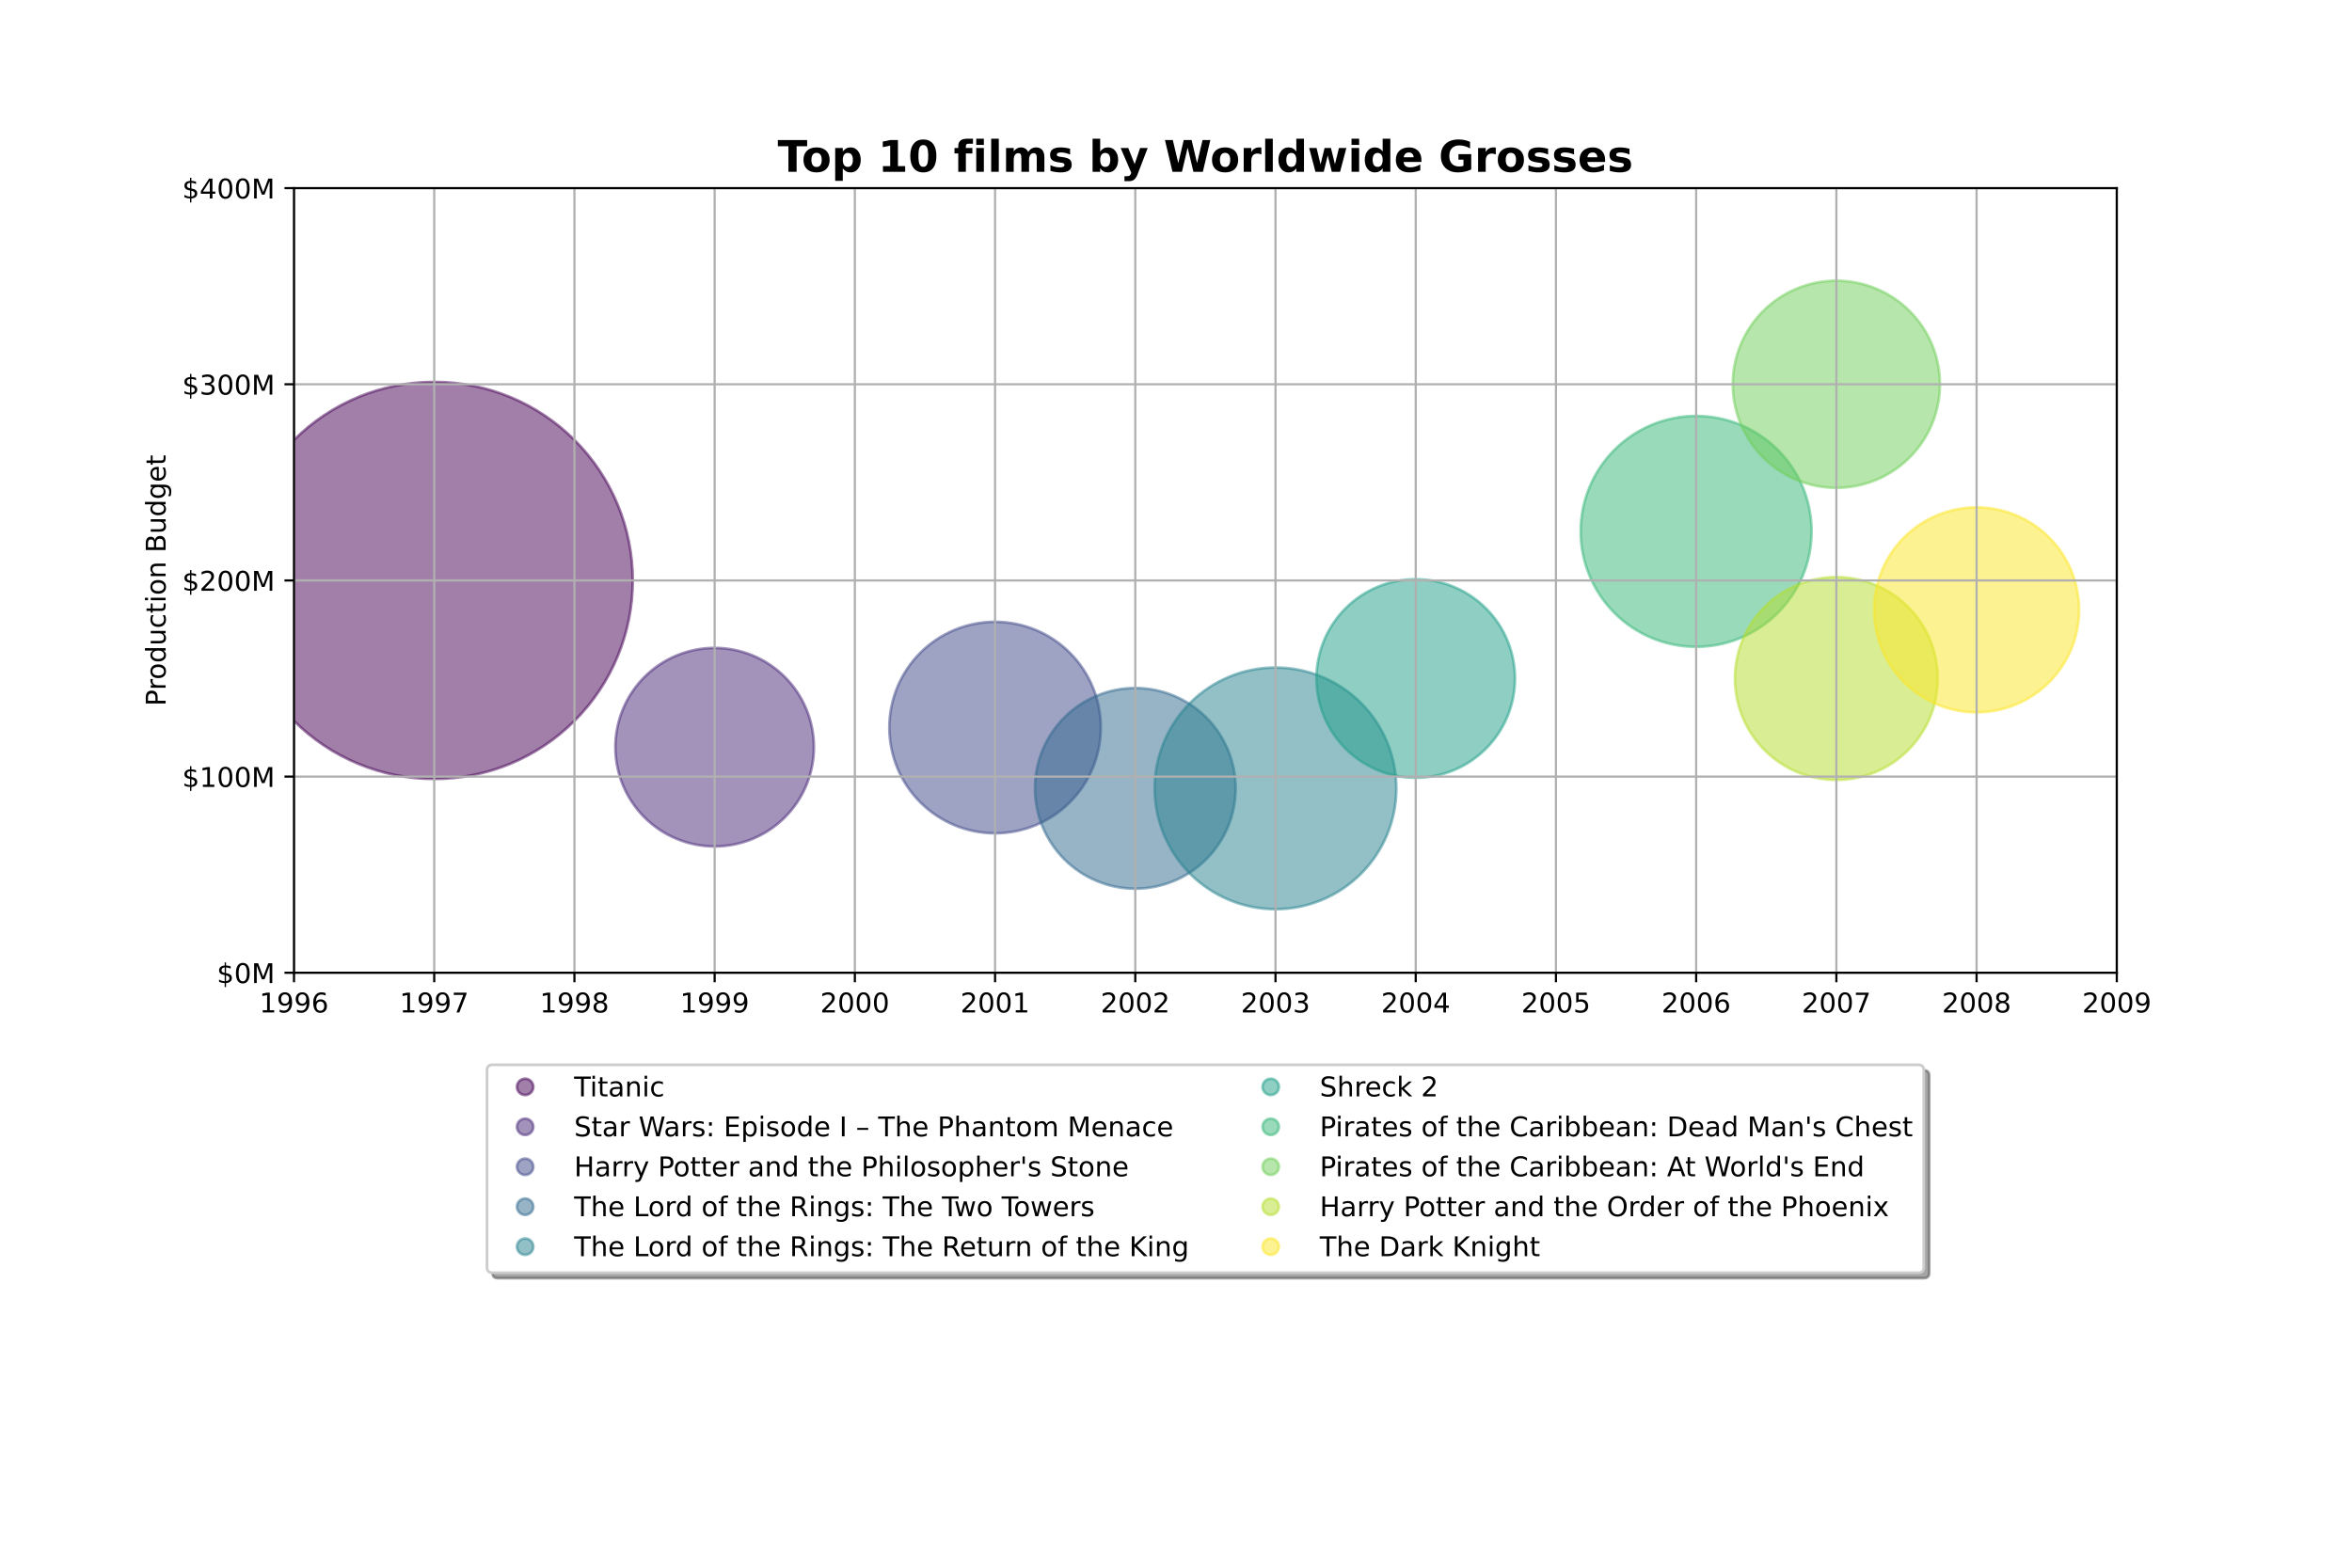 <?xml version="1.0" encoding="utf-8" standalone="no"?>
<!DOCTYPE svg PUBLIC "-//W3C//DTD SVG 1.1//EN"
  "http://www.w3.org/Graphics/SVG/1.1/DTD/svg11.dtd">
<!-- Created with matplotlib (https://matplotlib.org/) -->
<svg height="576pt" version="1.1" viewBox="0 0 864 576" width="864pt" xmlns="http://www.w3.org/2000/svg" xmlns:xlink="http://www.w3.org/1999/xlink">
 <defs>
  <style type="text/css">
*{stroke-linecap:butt;stroke-linejoin:round;}
  </style>
 </defs>
 <g id="figure_1">
  <g id="patch_1">
   <path d="M 0 576 
L 864 576 
L 864 0 
L 0 0 
z
" style="fill:#ffffff;"/>
  </g>
  <g id="axes_1">
   <g id="patch_2">
    <path d="M 108 357.408 
L 777.6 357.408 
L 777.6 69.12 
L 108 69.12 
z
" style="fill:#ffffff;"/>
   </g>
   <g id="PathCollection_1">
    <path clip-path="url(#pefe5624eb6)" d="M 159.508 286.189 
C 178.848 286.189 197.398 278.505 211.074 264.83 
C 224.749 251.154 232.433 232.604 232.433 213.264 
C 232.433 193.924 224.749 175.374 211.074 161.698 
C 197.398 148.023 178.848 140.339 159.508 140.339 
C 140.168 140.339 121.617 148.023 107.942 161.698 
C 94.266 175.374 86.582 193.924 86.582 213.264 
C 86.582 232.604 94.266 251.154 107.942 264.83 
C 121.617 278.505 140.168 286.189 159.508 286.189 
z
" style="fill:#440154;fill-opacity:0.5;stroke:#440154;stroke-opacity:0.5;"/>
    <path clip-path="url(#pefe5624eb6)" d="M 262.523 310.988 
C 272.193 310.988 281.468 307.146 288.306 300.308 
C 295.144 293.47 298.986 284.195 298.986 274.525 
C 298.986 264.855 295.144 255.58 288.306 248.742 
C 281.468 241.905 272.193 238.063 262.523 238.063 
C 252.853 238.063 243.578 241.905 236.74 248.742 
C 229.902 255.58 226.06 264.855 226.06 274.525 
C 226.06 284.195 229.902 293.47 236.74 300.308 
C 243.578 307.146 252.853 310.988 262.523 310.988 
z
" style="fill:#482878;fill-opacity:0.5;stroke:#482878;stroke-opacity:0.5;"/>
    <path clip-path="url(#pefe5624eb6)" d="M 365.538 306.159 
C 375.839 306.159 385.719 302.066 393.003 294.782 
C 400.287 287.499 404.379 277.619 404.379 267.318 
C 404.379 257.017 400.287 247.137 393.003 239.854 
C 385.719 232.57 375.839 228.477 365.538 228.477 
C 355.238 228.477 345.358 232.57 338.074 239.854 
C 330.79 247.137 326.698 257.017 326.698 267.318 
C 326.698 277.619 330.79 287.499 338.074 294.782 
C 345.358 302.066 355.238 306.159 365.538 306.159 
z
" style="fill:#3e4989;fill-opacity:0.5;stroke:#3e4989;stroke-opacity:0.5;"/>
    <path clip-path="url(#pefe5624eb6)" d="M 417.046 326.519 
C 426.821 326.519 436.197 322.636 443.109 315.724 
C 450.021 308.811 453.905 299.435 453.905 289.66 
C 453.905 279.885 450.021 270.509 443.109 263.597 
C 436.197 256.685 426.821 252.801 417.046 252.801 
C 407.271 252.801 397.895 256.685 390.983 263.597 
C 384.071 270.509 380.187 279.885 380.187 289.66 
C 380.187 299.435 384.071 308.811 390.983 315.724 
C 397.895 322.636 407.271 326.519 417.046 326.519 
z
" style="fill:#31688e;fill-opacity:0.5;stroke:#31688e;stroke-opacity:0.5;"/>
    <path clip-path="url(#pefe5624eb6)" d="M 468.554 334.05 
C 480.326 334.05 491.618 329.372 499.942 321.048 
C 508.266 312.724 512.943 301.432 512.943 289.66 
C 512.943 277.888 508.266 266.597 499.942 258.272 
C 491.618 249.948 480.326 245.271 468.554 245.271 
C 456.782 245.271 445.49 249.948 437.166 258.272 
C 428.842 266.597 424.165 277.888 424.165 289.66 
C 424.165 301.432 428.842 312.724 437.166 321.048 
C 445.49 329.372 456.782 334.05 468.554 334.05 
z
" style="fill:#26828e;fill-opacity:0.5;stroke:#26828e;stroke-opacity:0.5;"/>
    <path clip-path="url(#pefe5624eb6)" d="M 520.062 285.763 
C 529.732 285.763 539.007 281.921 545.844 275.083 
C 552.682 268.245 556.524 258.97 556.524 249.3 
C 556.524 239.63 552.682 230.355 545.844 223.517 
C 539.007 216.679 529.732 212.837 520.062 212.837 
C 510.392 212.837 501.116 216.679 494.279 223.517 
C 487.441 230.355 483.599 239.63 483.599 249.3 
C 483.599 258.97 487.441 268.245 494.279 275.083 
C 501.116 281.921 510.392 285.763 520.062 285.763 
z
" style="fill:#1f9e89;fill-opacity:0.5;stroke:#1f9e89;stroke-opacity:0.5;"/>
    <path clip-path="url(#pefe5624eb6)" d="M 623.077 237.654 
C 634.324 237.654 645.111 233.185 653.064 225.233 
C 661.016 217.28 665.485 206.493 665.485 195.246 
C 665.485 183.999 661.016 173.212 653.064 165.259 
C 645.111 157.307 634.324 152.838 623.077 152.838 
C 611.83 152.838 601.043 157.307 593.09 165.259 
C 585.138 173.212 580.669 183.999 580.669 195.246 
C 580.669 206.493 585.138 217.28 593.09 225.233 
C 601.043 233.185 611.83 237.654 623.077 237.654 
z
" style="fill:#35b779;fill-opacity:0.5;stroke:#35b779;stroke-opacity:0.5;"/>
    <path clip-path="url(#pefe5624eb6)" d="M 674.585 179.24 
C 684.675 179.24 694.354 175.231 701.489 168.096 
C 708.624 160.961 712.633 151.282 712.633 141.192 
C 712.633 131.102 708.624 121.423 701.489 114.288 
C 694.354 107.153 684.675 103.144 674.585 103.144 
C 664.494 103.144 654.816 107.153 647.681 114.288 
C 640.546 121.423 636.537 131.102 636.537 141.192 
C 636.537 151.282 640.546 160.961 647.681 168.096 
C 654.816 175.231 664.494 179.24 674.585 179.24 
z
" style="fill:#6ece58;fill-opacity:0.5;stroke:#6ece58;stroke-opacity:0.5;"/>
    <path clip-path="url(#pefe5624eb6)" d="M 674.585 286.555 
C 684.465 286.555 693.942 282.63 700.928 275.643 
C 707.914 268.657 711.84 259.18 711.84 249.3 
C 711.84 239.42 707.914 229.943 700.928 222.957 
C 693.942 215.97 684.465 212.045 674.585 212.045 
C 664.704 212.045 655.228 215.97 648.241 222.957 
C 641.255 229.943 637.329 239.42 637.329 249.3 
C 637.329 259.18 641.255 268.657 648.241 275.643 
C 655.228 282.63 664.704 286.555 674.585 286.555 
z
" style="fill:#b5de2b;fill-opacity:0.5;stroke:#b5de2b;stroke-opacity:0.5;"/>
    <path clip-path="url(#pefe5624eb6)" d="M 726.092 261.726 
C 736.078 261.726 745.655 257.759 752.716 250.699 
C 759.777 243.638 763.744 234.06 763.744 224.075 
C 763.744 214.089 759.777 204.512 752.716 197.451 
C 745.655 190.39 736.078 186.423 726.092 186.423 
C 716.107 186.423 706.529 190.39 699.469 197.451 
C 692.408 204.512 688.441 214.089 688.441 224.075 
C 688.441 234.06 692.408 243.638 699.469 250.699 
C 706.529 257.759 716.107 261.726 726.092 261.726 
z
" style="fill:#fde725;fill-opacity:0.5;stroke:#fde725;stroke-opacity:0.5;"/>
   </g>
   <g id="matplotlib.axis_1">
    <g id="xtick_1">
     <g id="line2d_1">
      <path clip-path="url(#pefe5624eb6)" d="M 108 357.408 
L 108 69.12 
" style="fill:none;stroke:#b0b0b0;stroke-linecap:square;stroke-width:0.8;"/>
     </g>
     <g id="line2d_2">
      <defs>
       <path d="M 0 0 
L 0 3.5 
" id="m79ccb5b1c8" style="stroke:#000000;stroke-width:0.8;"/>
      </defs>
      <g>
       <use style="stroke:#000000;stroke-width:0.8;" x="108" xlink:href="#m79ccb5b1c8" y="357.408"/>
      </g>
     </g>
     <g id="text_1">
      <!-- 1996 -->
      <defs>
       <path d="M 12.406 8.297 
L 28.516 8.297 
L 28.516 63.922 
L 10.984 60.406 
L 10.984 69.391 
L 28.422 72.906 
L 38.281 72.906 
L 38.281 8.297 
L 54.391 8.297 
L 54.391 0 
L 12.406 0 
z
" id="DejaVuSans-49"/>
       <path d="M 10.984 1.516 
L 10.984 10.5 
Q 14.703 8.734 18.5 7.812 
Q 22.312 6.891 25.984 6.891 
Q 35.75 6.891 40.891 13.453 
Q 46.047 20.016 46.781 33.406 
Q 43.953 29.203 39.594 26.953 
Q 35.25 24.703 29.984 24.703 
Q 19.047 24.703 12.672 31.312 
Q 6.297 37.938 6.297 49.422 
Q 6.297 60.641 12.938 67.422 
Q 19.578 74.219 30.609 74.219 
Q 43.266 74.219 49.922 64.516 
Q 56.594 54.828 56.594 36.375 
Q 56.594 19.141 48.406 8.859 
Q 40.234 -1.422 26.422 -1.422 
Q 22.703 -1.422 18.891 -0.688 
Q 15.094 0.047 10.984 1.516 
z
M 30.609 32.422 
Q 37.25 32.422 41.125 36.953 
Q 45.016 41.5 45.016 49.422 
Q 45.016 57.281 41.125 61.844 
Q 37.25 66.406 30.609 66.406 
Q 23.969 66.406 20.094 61.844 
Q 16.219 57.281 16.219 49.422 
Q 16.219 41.5 20.094 36.953 
Q 23.969 32.422 30.609 32.422 
z
" id="DejaVuSans-57"/>
       <path d="M 33.016 40.375 
Q 26.375 40.375 22.484 35.828 
Q 18.609 31.297 18.609 23.391 
Q 18.609 15.531 22.484 10.953 
Q 26.375 6.391 33.016 6.391 
Q 39.656 6.391 43.531 10.953 
Q 47.406 15.531 47.406 23.391 
Q 47.406 31.297 43.531 35.828 
Q 39.656 40.375 33.016 40.375 
z
M 52.594 71.297 
L 52.594 62.312 
Q 48.875 64.062 45.094 64.984 
Q 41.312 65.922 37.594 65.922 
Q 27.828 65.922 22.672 59.328 
Q 17.531 52.734 16.797 39.406 
Q 19.672 43.656 24.016 45.922 
Q 28.375 48.188 33.594 48.188 
Q 44.578 48.188 50.953 41.516 
Q 57.328 34.859 57.328 23.391 
Q 57.328 12.156 50.688 5.359 
Q 44.047 -1.422 33.016 -1.422 
Q 20.359 -1.422 13.672 8.266 
Q 6.984 17.969 6.984 36.375 
Q 6.984 53.656 15.188 63.938 
Q 23.391 74.219 37.203 74.219 
Q 40.922 74.219 44.703 73.484 
Q 48.484 72.75 52.594 71.297 
z
" id="DejaVuSans-54"/>
      </defs>
      <g transform="translate(95.275 372.006)scale(0.1 -0.1)">
       <use xlink:href="#DejaVuSans-49"/>
       <use x="63.623" xlink:href="#DejaVuSans-57"/>
       <use x="127.246" xlink:href="#DejaVuSans-57"/>
       <use x="190.869" xlink:href="#DejaVuSans-54"/>
      </g>
     </g>
    </g>
    <g id="xtick_2">
     <g id="line2d_3">
      <path clip-path="url(#pefe5624eb6)" d="M 159.508 357.408 
L 159.508 69.12 
" style="fill:none;stroke:#b0b0b0;stroke-linecap:square;stroke-width:0.8;"/>
     </g>
     <g id="line2d_4">
      <g>
       <use style="stroke:#000000;stroke-width:0.8;" x="159.508" xlink:href="#m79ccb5b1c8" y="357.408"/>
      </g>
     </g>
     <g id="text_2">
      <!-- 1997 -->
      <defs>
       <path d="M 8.203 72.906 
L 55.078 72.906 
L 55.078 68.703 
L 28.609 0 
L 18.312 0 
L 43.219 64.594 
L 8.203 64.594 
z
" id="DejaVuSans-55"/>
      </defs>
      <g transform="translate(146.783 372.006)scale(0.1 -0.1)">
       <use xlink:href="#DejaVuSans-49"/>
       <use x="63.623" xlink:href="#DejaVuSans-57"/>
       <use x="127.246" xlink:href="#DejaVuSans-57"/>
       <use x="190.869" xlink:href="#DejaVuSans-55"/>
      </g>
     </g>
    </g>
    <g id="xtick_3">
     <g id="line2d_5">
      <path clip-path="url(#pefe5624eb6)" d="M 211.015 357.408 
L 211.015 69.12 
" style="fill:none;stroke:#b0b0b0;stroke-linecap:square;stroke-width:0.8;"/>
     </g>
     <g id="line2d_6">
      <g>
       <use style="stroke:#000000;stroke-width:0.8;" x="211.015" xlink:href="#m79ccb5b1c8" y="357.408"/>
      </g>
     </g>
     <g id="text_3">
      <!-- 1998 -->
      <defs>
       <path d="M 31.781 34.625 
Q 24.75 34.625 20.719 30.859 
Q 16.703 27.094 16.703 20.516 
Q 16.703 13.922 20.719 10.156 
Q 24.75 6.391 31.781 6.391 
Q 38.812 6.391 42.859 10.172 
Q 46.922 13.969 46.922 20.516 
Q 46.922 27.094 42.891 30.859 
Q 38.875 34.625 31.781 34.625 
z
M 21.922 38.812 
Q 15.578 40.375 12.031 44.719 
Q 8.5 49.078 8.5 55.328 
Q 8.5 64.062 14.719 69.141 
Q 20.953 74.219 31.781 74.219 
Q 42.672 74.219 48.875 69.141 
Q 55.078 64.062 55.078 55.328 
Q 55.078 49.078 51.531 44.719 
Q 48 40.375 41.703 38.812 
Q 48.828 37.156 52.797 32.312 
Q 56.781 27.484 56.781 20.516 
Q 56.781 9.906 50.312 4.234 
Q 43.844 -1.422 31.781 -1.422 
Q 19.734 -1.422 13.25 4.234 
Q 6.781 9.906 6.781 20.516 
Q 6.781 27.484 10.781 32.312 
Q 14.797 37.156 21.922 38.812 
z
M 18.312 54.391 
Q 18.312 48.734 21.844 45.562 
Q 25.391 42.391 31.781 42.391 
Q 38.141 42.391 41.719 45.562 
Q 45.312 48.734 45.312 54.391 
Q 45.312 60.062 41.719 63.234 
Q 38.141 66.406 31.781 66.406 
Q 25.391 66.406 21.844 63.234 
Q 18.312 60.062 18.312 54.391 
z
" id="DejaVuSans-56"/>
      </defs>
      <g transform="translate(198.29 372.006)scale(0.1 -0.1)">
       <use xlink:href="#DejaVuSans-49"/>
       <use x="63.623" xlink:href="#DejaVuSans-57"/>
       <use x="127.246" xlink:href="#DejaVuSans-57"/>
       <use x="190.869" xlink:href="#DejaVuSans-56"/>
      </g>
     </g>
    </g>
    <g id="xtick_4">
     <g id="line2d_7">
      <path clip-path="url(#pefe5624eb6)" d="M 262.523 357.408 
L 262.523 69.12 
" style="fill:none;stroke:#b0b0b0;stroke-linecap:square;stroke-width:0.8;"/>
     </g>
     <g id="line2d_8">
      <g>
       <use style="stroke:#000000;stroke-width:0.8;" x="262.523" xlink:href="#m79ccb5b1c8" y="357.408"/>
      </g>
     </g>
     <g id="text_4">
      <!-- 1999 -->
      <g transform="translate(249.798 372.006)scale(0.1 -0.1)">
       <use xlink:href="#DejaVuSans-49"/>
       <use x="63.623" xlink:href="#DejaVuSans-57"/>
       <use x="127.246" xlink:href="#DejaVuSans-57"/>
       <use x="190.869" xlink:href="#DejaVuSans-57"/>
      </g>
     </g>
    </g>
    <g id="xtick_5">
     <g id="line2d_9">
      <path clip-path="url(#pefe5624eb6)" d="M 314.031 357.408 
L 314.031 69.12 
" style="fill:none;stroke:#b0b0b0;stroke-linecap:square;stroke-width:0.8;"/>
     </g>
     <g id="line2d_10">
      <g>
       <use style="stroke:#000000;stroke-width:0.8;" x="314.031" xlink:href="#m79ccb5b1c8" y="357.408"/>
      </g>
     </g>
     <g id="text_5">
      <!-- 2000 -->
      <defs>
       <path d="M 19.188 8.297 
L 53.609 8.297 
L 53.609 0 
L 7.328 0 
L 7.328 8.297 
Q 12.938 14.109 22.625 23.891 
Q 32.328 33.688 34.812 36.531 
Q 39.547 41.844 41.422 45.531 
Q 43.312 49.219 43.312 52.781 
Q 43.312 58.594 39.234 62.25 
Q 35.156 65.922 28.609 65.922 
Q 23.969 65.922 18.812 64.312 
Q 13.672 62.703 7.812 59.422 
L 7.812 69.391 
Q 13.766 71.781 18.938 73 
Q 24.125 74.219 28.422 74.219 
Q 39.75 74.219 46.484 68.547 
Q 53.219 62.891 53.219 53.422 
Q 53.219 48.922 51.531 44.891 
Q 49.859 40.875 45.406 35.406 
Q 44.188 33.984 37.641 27.219 
Q 31.109 20.453 19.188 8.297 
z
" id="DejaVuSans-50"/>
       <path d="M 31.781 66.406 
Q 24.172 66.406 20.328 58.906 
Q 16.5 51.422 16.5 36.375 
Q 16.5 21.391 20.328 13.891 
Q 24.172 6.391 31.781 6.391 
Q 39.453 6.391 43.281 13.891 
Q 47.125 21.391 47.125 36.375 
Q 47.125 51.422 43.281 58.906 
Q 39.453 66.406 31.781 66.406 
z
M 31.781 74.219 
Q 44.047 74.219 50.516 64.516 
Q 56.984 54.828 56.984 36.375 
Q 56.984 17.969 50.516 8.266 
Q 44.047 -1.422 31.781 -1.422 
Q 19.531 -1.422 13.062 8.266 
Q 6.594 17.969 6.594 36.375 
Q 6.594 54.828 13.062 64.516 
Q 19.531 74.219 31.781 74.219 
z
" id="DejaVuSans-48"/>
      </defs>
      <g transform="translate(301.306 372.006)scale(0.1 -0.1)">
       <use xlink:href="#DejaVuSans-50"/>
       <use x="63.623" xlink:href="#DejaVuSans-48"/>
       <use x="127.246" xlink:href="#DejaVuSans-48"/>
       <use x="190.869" xlink:href="#DejaVuSans-48"/>
      </g>
     </g>
    </g>
    <g id="xtick_6">
     <g id="line2d_11">
      <path clip-path="url(#pefe5624eb6)" d="M 365.538 357.408 
L 365.538 69.12 
" style="fill:none;stroke:#b0b0b0;stroke-linecap:square;stroke-width:0.8;"/>
     </g>
     <g id="line2d_12">
      <g>
       <use style="stroke:#000000;stroke-width:0.8;" x="365.538" xlink:href="#m79ccb5b1c8" y="357.408"/>
      </g>
     </g>
     <g id="text_6">
      <!-- 2001 -->
      <g transform="translate(352.813 372.006)scale(0.1 -0.1)">
       <use xlink:href="#DejaVuSans-50"/>
       <use x="63.623" xlink:href="#DejaVuSans-48"/>
       <use x="127.246" xlink:href="#DejaVuSans-48"/>
       <use x="190.869" xlink:href="#DejaVuSans-49"/>
      </g>
     </g>
    </g>
    <g id="xtick_7">
     <g id="line2d_13">
      <path clip-path="url(#pefe5624eb6)" d="M 417.046 357.408 
L 417.046 69.12 
" style="fill:none;stroke:#b0b0b0;stroke-linecap:square;stroke-width:0.8;"/>
     </g>
     <g id="line2d_14">
      <g>
       <use style="stroke:#000000;stroke-width:0.8;" x="417.046" xlink:href="#m79ccb5b1c8" y="357.408"/>
      </g>
     </g>
     <g id="text_7">
      <!-- 2002 -->
      <g transform="translate(404.321 372.006)scale(0.1 -0.1)">
       <use xlink:href="#DejaVuSans-50"/>
       <use x="63.623" xlink:href="#DejaVuSans-48"/>
       <use x="127.246" xlink:href="#DejaVuSans-48"/>
       <use x="190.869" xlink:href="#DejaVuSans-50"/>
      </g>
     </g>
    </g>
    <g id="xtick_8">
     <g id="line2d_15">
      <path clip-path="url(#pefe5624eb6)" d="M 468.554 357.408 
L 468.554 69.12 
" style="fill:none;stroke:#b0b0b0;stroke-linecap:square;stroke-width:0.8;"/>
     </g>
     <g id="line2d_16">
      <g>
       <use style="stroke:#000000;stroke-width:0.8;" x="468.554" xlink:href="#m79ccb5b1c8" y="357.408"/>
      </g>
     </g>
     <g id="text_8">
      <!-- 2003 -->
      <defs>
       <path d="M 40.578 39.312 
Q 47.656 37.797 51.625 33 
Q 55.609 28.219 55.609 21.188 
Q 55.609 10.406 48.188 4.484 
Q 40.766 -1.422 27.094 -1.422 
Q 22.516 -1.422 17.656 -0.516 
Q 12.797 0.391 7.625 2.203 
L 7.625 11.719 
Q 11.719 9.328 16.594 8.109 
Q 21.484 6.891 26.812 6.891 
Q 36.078 6.891 40.938 10.547 
Q 45.797 14.203 45.797 21.188 
Q 45.797 27.641 41.281 31.266 
Q 36.766 34.906 28.719 34.906 
L 20.219 34.906 
L 20.219 43.016 
L 29.109 43.016 
Q 36.375 43.016 40.234 45.922 
Q 44.094 48.828 44.094 54.297 
Q 44.094 59.906 40.109 62.906 
Q 36.141 65.922 28.719 65.922 
Q 24.656 65.922 20.016 65.031 
Q 15.375 64.156 9.812 62.312 
L 9.812 71.094 
Q 15.438 72.656 20.344 73.438 
Q 25.25 74.219 29.594 74.219 
Q 40.828 74.219 47.359 69.109 
Q 53.906 64.016 53.906 55.328 
Q 53.906 49.266 50.438 45.094 
Q 46.969 40.922 40.578 39.312 
z
" id="DejaVuSans-51"/>
      </defs>
      <g transform="translate(455.829 372.006)scale(0.1 -0.1)">
       <use xlink:href="#DejaVuSans-50"/>
       <use x="63.623" xlink:href="#DejaVuSans-48"/>
       <use x="127.246" xlink:href="#DejaVuSans-48"/>
       <use x="190.869" xlink:href="#DejaVuSans-51"/>
      </g>
     </g>
    </g>
    <g id="xtick_9">
     <g id="line2d_17">
      <path clip-path="url(#pefe5624eb6)" d="M 520.062 357.408 
L 520.062 69.12 
" style="fill:none;stroke:#b0b0b0;stroke-linecap:square;stroke-width:0.8;"/>
     </g>
     <g id="line2d_18">
      <g>
       <use style="stroke:#000000;stroke-width:0.8;" x="520.062" xlink:href="#m79ccb5b1c8" y="357.408"/>
      </g>
     </g>
     <g id="text_9">
      <!-- 2004 -->
      <defs>
       <path d="M 37.797 64.312 
L 12.891 25.391 
L 37.797 25.391 
z
M 35.203 72.906 
L 47.609 72.906 
L 47.609 25.391 
L 58.016 25.391 
L 58.016 17.188 
L 47.609 17.188 
L 47.609 0 
L 37.797 0 
L 37.797 17.188 
L 4.891 17.188 
L 4.891 26.703 
z
" id="DejaVuSans-52"/>
      </defs>
      <g transform="translate(507.337 372.006)scale(0.1 -0.1)">
       <use xlink:href="#DejaVuSans-50"/>
       <use x="63.623" xlink:href="#DejaVuSans-48"/>
       <use x="127.246" xlink:href="#DejaVuSans-48"/>
       <use x="190.869" xlink:href="#DejaVuSans-52"/>
      </g>
     </g>
    </g>
    <g id="xtick_10">
     <g id="line2d_19">
      <path clip-path="url(#pefe5624eb6)" d="M 571.569 357.408 
L 571.569 69.12 
" style="fill:none;stroke:#b0b0b0;stroke-linecap:square;stroke-width:0.8;"/>
     </g>
     <g id="line2d_20">
      <g>
       <use style="stroke:#000000;stroke-width:0.8;" x="571.569" xlink:href="#m79ccb5b1c8" y="357.408"/>
      </g>
     </g>
     <g id="text_10">
      <!-- 2005 -->
      <defs>
       <path d="M 10.797 72.906 
L 49.516 72.906 
L 49.516 64.594 
L 19.828 64.594 
L 19.828 46.734 
Q 21.969 47.469 24.109 47.828 
Q 26.266 48.188 28.422 48.188 
Q 40.625 48.188 47.75 41.5 
Q 54.891 34.812 54.891 23.391 
Q 54.891 11.625 47.562 5.094 
Q 40.234 -1.422 26.906 -1.422 
Q 22.312 -1.422 17.547 -0.641 
Q 12.797 0.141 7.719 1.703 
L 7.719 11.625 
Q 12.109 9.234 16.797 8.062 
Q 21.484 6.891 26.703 6.891 
Q 35.156 6.891 40.078 11.328 
Q 45.016 15.766 45.016 23.391 
Q 45.016 31 40.078 35.438 
Q 35.156 39.891 26.703 39.891 
Q 22.75 39.891 18.812 39.016 
Q 14.891 38.141 10.797 36.281 
z
" id="DejaVuSans-53"/>
      </defs>
      <g transform="translate(558.844 372.006)scale(0.1 -0.1)">
       <use xlink:href="#DejaVuSans-50"/>
       <use x="63.623" xlink:href="#DejaVuSans-48"/>
       <use x="127.246" xlink:href="#DejaVuSans-48"/>
       <use x="190.869" xlink:href="#DejaVuSans-53"/>
      </g>
     </g>
    </g>
    <g id="xtick_11">
     <g id="line2d_21">
      <path clip-path="url(#pefe5624eb6)" d="M 623.077 357.408 
L 623.077 69.12 
" style="fill:none;stroke:#b0b0b0;stroke-linecap:square;stroke-width:0.8;"/>
     </g>
     <g id="line2d_22">
      <g>
       <use style="stroke:#000000;stroke-width:0.8;" x="623.077" xlink:href="#m79ccb5b1c8" y="357.408"/>
      </g>
     </g>
     <g id="text_11">
      <!-- 2006 -->
      <g transform="translate(610.352 372.006)scale(0.1 -0.1)">
       <use xlink:href="#DejaVuSans-50"/>
       <use x="63.623" xlink:href="#DejaVuSans-48"/>
       <use x="127.246" xlink:href="#DejaVuSans-48"/>
       <use x="190.869" xlink:href="#DejaVuSans-54"/>
      </g>
     </g>
    </g>
    <g id="xtick_12">
     <g id="line2d_23">
      <path clip-path="url(#pefe5624eb6)" d="M 674.585 357.408 
L 674.585 69.12 
" style="fill:none;stroke:#b0b0b0;stroke-linecap:square;stroke-width:0.8;"/>
     </g>
     <g id="line2d_24">
      <g>
       <use style="stroke:#000000;stroke-width:0.8;" x="674.585" xlink:href="#m79ccb5b1c8" y="357.408"/>
      </g>
     </g>
     <g id="text_12">
      <!-- 2007 -->
      <g transform="translate(661.86 372.006)scale(0.1 -0.1)">
       <use xlink:href="#DejaVuSans-50"/>
       <use x="63.623" xlink:href="#DejaVuSans-48"/>
       <use x="127.246" xlink:href="#DejaVuSans-48"/>
       <use x="190.869" xlink:href="#DejaVuSans-55"/>
      </g>
     </g>
    </g>
    <g id="xtick_13">
     <g id="line2d_25">
      <path clip-path="url(#pefe5624eb6)" d="M 726.092 357.408 
L 726.092 69.12 
" style="fill:none;stroke:#b0b0b0;stroke-linecap:square;stroke-width:0.8;"/>
     </g>
     <g id="line2d_26">
      <g>
       <use style="stroke:#000000;stroke-width:0.8;" x="726.092" xlink:href="#m79ccb5b1c8" y="357.408"/>
      </g>
     </g>
     <g id="text_13">
      <!-- 2008 -->
      <g transform="translate(713.367 372.006)scale(0.1 -0.1)">
       <use xlink:href="#DejaVuSans-50"/>
       <use x="63.623" xlink:href="#DejaVuSans-48"/>
       <use x="127.246" xlink:href="#DejaVuSans-48"/>
       <use x="190.869" xlink:href="#DejaVuSans-56"/>
      </g>
     </g>
    </g>
    <g id="xtick_14">
     <g id="line2d_27">
      <path clip-path="url(#pefe5624eb6)" d="M 777.6 357.408 
L 777.6 69.12 
" style="fill:none;stroke:#b0b0b0;stroke-linecap:square;stroke-width:0.8;"/>
     </g>
     <g id="line2d_28">
      <g>
       <use style="stroke:#000000;stroke-width:0.8;" x="777.6" xlink:href="#m79ccb5b1c8" y="357.408"/>
      </g>
     </g>
     <g id="text_14">
      <!-- 2009 -->
      <g transform="translate(764.875 372.006)scale(0.1 -0.1)">
       <use xlink:href="#DejaVuSans-50"/>
       <use x="63.623" xlink:href="#DejaVuSans-48"/>
       <use x="127.246" xlink:href="#DejaVuSans-48"/>
       <use x="190.869" xlink:href="#DejaVuSans-57"/>
      </g>
     </g>
    </g>
   </g>
   <g id="matplotlib.axis_2">
    <g id="ytick_1">
     <g id="line2d_29">
      <path clip-path="url(#pefe5624eb6)" d="M 108 357.408 
L 777.6 357.408 
" style="fill:none;stroke:#b0b0b0;stroke-linecap:square;stroke-width:0.8;"/>
     </g>
     <g id="line2d_30">
      <defs>
       <path d="M 0 0 
L -3.5 0 
" id="m4e9520a0cc" style="stroke:#000000;stroke-width:0.8;"/>
      </defs>
      <g>
       <use style="stroke:#000000;stroke-width:0.8;" x="108" xlink:href="#m4e9520a0cc" y="357.408"/>
      </g>
     </g>
     <g id="text_15">
      <!-- $0M -->
      <defs>
       <path d="M 33.797 -14.703 
L 28.906 -14.703 
L 28.859 0 
Q 23.734 0.094 18.609 1.188 
Q 13.484 2.297 8.297 4.5 
L 8.297 13.281 
Q 13.281 10.156 18.375 8.562 
Q 23.484 6.984 28.906 6.938 
L 28.906 29.203 
Q 18.109 30.953 13.203 35.156 
Q 8.297 39.359 8.297 46.688 
Q 8.297 54.641 13.625 59.219 
Q 18.953 63.812 28.906 64.5 
L 28.906 75.984 
L 33.797 75.984 
L 33.797 64.656 
Q 38.328 64.453 42.578 63.688 
Q 46.828 62.938 50.875 61.625 
L 50.875 53.078 
Q 46.828 55.125 42.547 56.25 
Q 38.281 57.375 33.797 57.562 
L 33.797 36.719 
Q 44.875 35.016 50.094 30.609 
Q 55.328 26.219 55.328 18.609 
Q 55.328 10.359 49.781 5.594 
Q 44.234 0.828 33.797 0.094 
z
M 28.906 37.594 
L 28.906 57.625 
Q 23.25 56.984 20.266 54.391 
Q 17.281 51.812 17.281 47.516 
Q 17.281 43.312 20.031 40.969 
Q 22.797 38.625 28.906 37.594 
z
M 33.797 28.219 
L 33.797 7.078 
Q 39.984 7.906 43.141 10.594 
Q 46.297 13.281 46.297 17.672 
Q 46.297 21.969 43.281 24.5 
Q 40.281 27.047 33.797 28.219 
z
" id="DejaVuSans-36"/>
       <path d="M 9.812 72.906 
L 24.516 72.906 
L 43.109 23.297 
L 61.812 72.906 
L 76.516 72.906 
L 76.516 0 
L 66.891 0 
L 66.891 64.016 
L 48.094 14.016 
L 38.188 14.016 
L 19.391 64.016 
L 19.391 0 
L 9.812 0 
z
" id="DejaVuSans-77"/>
      </defs>
      <g transform="translate(79.647 361.207)scale(0.1 -0.1)">
       <use xlink:href="#DejaVuSans-36"/>
       <use x="63.623" xlink:href="#DejaVuSans-48"/>
       <use x="127.246" xlink:href="#DejaVuSans-77"/>
      </g>
     </g>
    </g>
    <g id="ytick_2">
     <g id="line2d_31">
      <path clip-path="url(#pefe5624eb6)" d="M 108 285.336 
L 777.6 285.336 
" style="fill:none;stroke:#b0b0b0;stroke-linecap:square;stroke-width:0.8;"/>
     </g>
     <g id="line2d_32">
      <g>
       <use style="stroke:#000000;stroke-width:0.8;" x="108" xlink:href="#m4e9520a0cc" y="285.336"/>
      </g>
     </g>
     <g id="text_16">
      <!-- $100M -->
      <g transform="translate(66.922 289.135)scale(0.1 -0.1)">
       <use xlink:href="#DejaVuSans-36"/>
       <use x="63.623" xlink:href="#DejaVuSans-49"/>
       <use x="127.246" xlink:href="#DejaVuSans-48"/>
       <use x="190.869" xlink:href="#DejaVuSans-48"/>
       <use x="254.492" xlink:href="#DejaVuSans-77"/>
      </g>
     </g>
    </g>
    <g id="ytick_3">
     <g id="line2d_33">
      <path clip-path="url(#pefe5624eb6)" d="M 108 213.264 
L 777.6 213.264 
" style="fill:none;stroke:#b0b0b0;stroke-linecap:square;stroke-width:0.8;"/>
     </g>
     <g id="line2d_34">
      <g>
       <use style="stroke:#000000;stroke-width:0.8;" x="108" xlink:href="#m4e9520a0cc" y="213.264"/>
      </g>
     </g>
     <g id="text_17">
      <!-- $200M -->
      <g transform="translate(66.922 217.063)scale(0.1 -0.1)">
       <use xlink:href="#DejaVuSans-36"/>
       <use x="63.623" xlink:href="#DejaVuSans-50"/>
       <use x="127.246" xlink:href="#DejaVuSans-48"/>
       <use x="190.869" xlink:href="#DejaVuSans-48"/>
       <use x="254.492" xlink:href="#DejaVuSans-77"/>
      </g>
     </g>
    </g>
    <g id="ytick_4">
     <g id="line2d_35">
      <path clip-path="url(#pefe5624eb6)" d="M 108 141.192 
L 777.6 141.192 
" style="fill:none;stroke:#b0b0b0;stroke-linecap:square;stroke-width:0.8;"/>
     </g>
     <g id="line2d_36">
      <g>
       <use style="stroke:#000000;stroke-width:0.8;" x="108" xlink:href="#m4e9520a0cc" y="141.192"/>
      </g>
     </g>
     <g id="text_18">
      <!-- $300M -->
      <g transform="translate(66.922 144.991)scale(0.1 -0.1)">
       <use xlink:href="#DejaVuSans-36"/>
       <use x="63.623" xlink:href="#DejaVuSans-51"/>
       <use x="127.246" xlink:href="#DejaVuSans-48"/>
       <use x="190.869" xlink:href="#DejaVuSans-48"/>
       <use x="254.492" xlink:href="#DejaVuSans-77"/>
      </g>
     </g>
    </g>
    <g id="ytick_5">
     <g id="line2d_37">
      <path clip-path="url(#pefe5624eb6)" d="M 108 69.12 
L 777.6 69.12 
" style="fill:none;stroke:#b0b0b0;stroke-linecap:square;stroke-width:0.8;"/>
     </g>
     <g id="line2d_38">
      <g>
       <use style="stroke:#000000;stroke-width:0.8;" x="108" xlink:href="#m4e9520a0cc" y="69.12"/>
      </g>
     </g>
     <g id="text_19">
      <!-- $400M -->
      <g transform="translate(66.922 72.919)scale(0.1 -0.1)">
       <use xlink:href="#DejaVuSans-36"/>
       <use x="63.623" xlink:href="#DejaVuSans-52"/>
       <use x="127.246" xlink:href="#DejaVuSans-48"/>
       <use x="190.869" xlink:href="#DejaVuSans-48"/>
       <use x="254.492" xlink:href="#DejaVuSans-77"/>
      </g>
     </g>
    </g>
    <g id="text_20">
     <!-- Production Budget -->
     <defs>
      <path d="M 19.672 64.797 
L 19.672 37.406 
L 32.078 37.406 
Q 38.969 37.406 42.719 40.969 
Q 46.484 44.531 46.484 51.125 
Q 46.484 57.672 42.719 61.234 
Q 38.969 64.797 32.078 64.797 
z
M 9.812 72.906 
L 32.078 72.906 
Q 44.344 72.906 50.609 67.359 
Q 56.891 61.812 56.891 51.125 
Q 56.891 40.328 50.609 34.812 
Q 44.344 29.297 32.078 29.297 
L 19.672 29.297 
L 19.672 0 
L 9.812 0 
z
" id="DejaVuSans-80"/>
      <path d="M 41.109 46.297 
Q 39.594 47.172 37.812 47.578 
Q 36.031 48 33.891 48 
Q 26.266 48 22.188 43.047 
Q 18.109 38.094 18.109 28.812 
L 18.109 0 
L 9.078 0 
L 9.078 54.688 
L 18.109 54.688 
L 18.109 46.188 
Q 20.953 51.172 25.484 53.578 
Q 30.031 56 36.531 56 
Q 37.453 56 38.578 55.875 
Q 39.703 55.766 41.062 55.516 
z
" id="DejaVuSans-114"/>
      <path d="M 30.609 48.391 
Q 23.391 48.391 19.188 42.75 
Q 14.984 37.109 14.984 27.297 
Q 14.984 17.484 19.156 11.844 
Q 23.344 6.203 30.609 6.203 
Q 37.797 6.203 41.984 11.859 
Q 46.188 17.531 46.188 27.297 
Q 46.188 37.016 41.984 42.703 
Q 37.797 48.391 30.609 48.391 
z
M 30.609 56 
Q 42.328 56 49.016 48.375 
Q 55.719 40.766 55.719 27.297 
Q 55.719 13.875 49.016 6.219 
Q 42.328 -1.422 30.609 -1.422 
Q 18.844 -1.422 12.172 6.219 
Q 5.516 13.875 5.516 27.297 
Q 5.516 40.766 12.172 48.375 
Q 18.844 56 30.609 56 
z
" id="DejaVuSans-111"/>
      <path d="M 45.406 46.391 
L 45.406 75.984 
L 54.391 75.984 
L 54.391 0 
L 45.406 0 
L 45.406 8.203 
Q 42.578 3.328 38.25 0.953 
Q 33.938 -1.422 27.875 -1.422 
Q 17.969 -1.422 11.734 6.484 
Q 5.516 14.406 5.516 27.297 
Q 5.516 40.188 11.734 48.094 
Q 17.969 56 27.875 56 
Q 33.938 56 38.25 53.625 
Q 42.578 51.266 45.406 46.391 
z
M 14.797 27.297 
Q 14.797 17.391 18.875 11.75 
Q 22.953 6.109 30.078 6.109 
Q 37.203 6.109 41.297 11.75 
Q 45.406 17.391 45.406 27.297 
Q 45.406 37.203 41.297 42.844 
Q 37.203 48.484 30.078 48.484 
Q 22.953 48.484 18.875 42.844 
Q 14.797 37.203 14.797 27.297 
z
" id="DejaVuSans-100"/>
      <path d="M 8.5 21.578 
L 8.5 54.688 
L 17.484 54.688 
L 17.484 21.922 
Q 17.484 14.156 20.5 10.266 
Q 23.531 6.391 29.594 6.391 
Q 36.859 6.391 41.078 11.031 
Q 45.312 15.672 45.312 23.688 
L 45.312 54.688 
L 54.297 54.688 
L 54.297 0 
L 45.312 0 
L 45.312 8.406 
Q 42.047 3.422 37.719 1 
Q 33.406 -1.422 27.688 -1.422 
Q 18.266 -1.422 13.375 4.438 
Q 8.5 10.297 8.5 21.578 
z
M 31.109 56 
z
" id="DejaVuSans-117"/>
      <path d="M 48.781 52.594 
L 48.781 44.188 
Q 44.969 46.297 41.141 47.344 
Q 37.312 48.391 33.406 48.391 
Q 24.656 48.391 19.812 42.844 
Q 14.984 37.312 14.984 27.297 
Q 14.984 17.281 19.812 11.734 
Q 24.656 6.203 33.406 6.203 
Q 37.312 6.203 41.141 7.25 
Q 44.969 8.297 48.781 10.406 
L 48.781 2.094 
Q 45.016 0.344 40.984 -0.531 
Q 36.969 -1.422 32.422 -1.422 
Q 20.062 -1.422 12.781 6.344 
Q 5.516 14.109 5.516 27.297 
Q 5.516 40.672 12.859 48.328 
Q 20.219 56 33.016 56 
Q 37.156 56 41.109 55.141 
Q 45.062 54.297 48.781 52.594 
z
" id="DejaVuSans-99"/>
      <path d="M 18.312 70.219 
L 18.312 54.688 
L 36.812 54.688 
L 36.812 47.703 
L 18.312 47.703 
L 18.312 18.016 
Q 18.312 11.328 20.141 9.422 
Q 21.969 7.516 27.594 7.516 
L 36.812 7.516 
L 36.812 0 
L 27.594 0 
Q 17.188 0 13.234 3.875 
Q 9.281 7.766 9.281 18.016 
L 9.281 47.703 
L 2.688 47.703 
L 2.688 54.688 
L 9.281 54.688 
L 9.281 70.219 
z
" id="DejaVuSans-116"/>
      <path d="M 9.422 54.688 
L 18.406 54.688 
L 18.406 0 
L 9.422 0 
z
M 9.422 75.984 
L 18.406 75.984 
L 18.406 64.594 
L 9.422 64.594 
z
" id="DejaVuSans-105"/>
      <path d="M 54.891 33.016 
L 54.891 0 
L 45.906 0 
L 45.906 32.719 
Q 45.906 40.484 42.875 44.328 
Q 39.844 48.188 33.797 48.188 
Q 26.516 48.188 22.312 43.547 
Q 18.109 38.922 18.109 30.906 
L 18.109 0 
L 9.078 0 
L 9.078 54.688 
L 18.109 54.688 
L 18.109 46.188 
Q 21.344 51.125 25.703 53.562 
Q 30.078 56 35.797 56 
Q 45.219 56 50.047 50.172 
Q 54.891 44.344 54.891 33.016 
z
" id="DejaVuSans-110"/>
      <path id="DejaVuSans-32"/>
      <path d="M 19.672 34.812 
L 19.672 8.109 
L 35.5 8.109 
Q 43.453 8.109 47.281 11.406 
Q 51.125 14.703 51.125 21.484 
Q 51.125 28.328 47.281 31.562 
Q 43.453 34.812 35.5 34.812 
z
M 19.672 64.797 
L 19.672 42.828 
L 34.281 42.828 
Q 41.5 42.828 45.031 45.531 
Q 48.578 48.25 48.578 53.812 
Q 48.578 59.328 45.031 62.062 
Q 41.5 64.797 34.281 64.797 
z
M 9.812 72.906 
L 35.016 72.906 
Q 46.297 72.906 52.391 68.219 
Q 58.5 63.531 58.5 54.891 
Q 58.5 48.188 55.375 44.234 
Q 52.25 40.281 46.188 39.312 
Q 53.469 37.75 57.5 32.781 
Q 61.531 27.828 61.531 20.406 
Q 61.531 10.641 54.891 5.312 
Q 48.25 0 35.984 0 
L 9.812 0 
z
" id="DejaVuSans-66"/>
      <path d="M 45.406 27.984 
Q 45.406 37.75 41.375 43.109 
Q 37.359 48.484 30.078 48.484 
Q 22.859 48.484 18.828 43.109 
Q 14.797 37.75 14.797 27.984 
Q 14.797 18.266 18.828 12.891 
Q 22.859 7.516 30.078 7.516 
Q 37.359 7.516 41.375 12.891 
Q 45.406 18.266 45.406 27.984 
z
M 54.391 6.781 
Q 54.391 -7.172 48.188 -13.984 
Q 42 -20.797 29.203 -20.797 
Q 24.469 -20.797 20.266 -20.094 
Q 16.062 -19.391 12.109 -17.922 
L 12.109 -9.188 
Q 16.062 -11.328 19.922 -12.344 
Q 23.781 -13.375 27.781 -13.375 
Q 36.625 -13.375 41.016 -8.766 
Q 45.406 -4.156 45.406 5.172 
L 45.406 9.625 
Q 42.625 4.781 38.281 2.391 
Q 33.938 0 27.875 0 
Q 17.828 0 11.672 7.656 
Q 5.516 15.328 5.516 27.984 
Q 5.516 40.672 11.672 48.328 
Q 17.828 56 27.875 56 
Q 33.938 56 38.281 53.609 
Q 42.625 51.219 45.406 46.391 
L 45.406 54.688 
L 54.391 54.688 
z
" id="DejaVuSans-103"/>
      <path d="M 56.203 29.594 
L 56.203 25.203 
L 14.891 25.203 
Q 15.484 15.922 20.484 11.062 
Q 25.484 6.203 34.422 6.203 
Q 39.594 6.203 44.453 7.469 
Q 49.312 8.734 54.109 11.281 
L 54.109 2.781 
Q 49.266 0.734 44.188 -0.344 
Q 39.109 -1.422 33.891 -1.422 
Q 20.797 -1.422 13.156 6.188 
Q 5.516 13.812 5.516 26.812 
Q 5.516 40.234 12.766 48.109 
Q 20.016 56 32.328 56 
Q 43.359 56 49.781 48.891 
Q 56.203 41.797 56.203 29.594 
z
M 47.219 32.234 
Q 47.125 39.594 43.094 43.984 
Q 39.062 48.391 32.422 48.391 
Q 24.906 48.391 20.391 44.141 
Q 15.875 39.891 15.188 32.172 
z
" id="DejaVuSans-101"/>
     </defs>
     <g transform="translate(60.842 259.437)rotate(-90)scale(0.1 -0.1)">
      <use xlink:href="#DejaVuSans-80"/>
      <use x="58.553" xlink:href="#DejaVuSans-114"/>
      <use x="97.416" xlink:href="#DejaVuSans-111"/>
      <use x="158.598" xlink:href="#DejaVuSans-100"/>
      <use x="222.074" xlink:href="#DejaVuSans-117"/>
      <use x="285.453" xlink:href="#DejaVuSans-99"/>
      <use x="340.434" xlink:href="#DejaVuSans-116"/>
      <use x="379.643" xlink:href="#DejaVuSans-105"/>
      <use x="407.426" xlink:href="#DejaVuSans-111"/>
      <use x="468.607" xlink:href="#DejaVuSans-110"/>
      <use x="531.986" xlink:href="#DejaVuSans-32"/>
      <use x="563.773" xlink:href="#DejaVuSans-66"/>
      <use x="632.377" xlink:href="#DejaVuSans-117"/>
      <use x="695.756" xlink:href="#DejaVuSans-100"/>
      <use x="759.232" xlink:href="#DejaVuSans-103"/>
      <use x="822.709" xlink:href="#DejaVuSans-101"/>
      <use x="884.232" xlink:href="#DejaVuSans-116"/>
     </g>
    </g>
   </g>
   <g id="patch_3">
    <path d="M 108 357.408 
L 108 69.12 
" style="fill:none;stroke:#000000;stroke-linecap:square;stroke-linejoin:miter;stroke-width:0.8;"/>
   </g>
   <g id="patch_4">
    <path d="M 777.6 357.408 
L 777.6 69.12 
" style="fill:none;stroke:#000000;stroke-linecap:square;stroke-linejoin:miter;stroke-width:0.8;"/>
   </g>
   <g id="patch_5">
    <path d="M 108 357.408 
L 777.6 357.408 
" style="fill:none;stroke:#000000;stroke-linecap:square;stroke-linejoin:miter;stroke-width:0.8;"/>
   </g>
   <g id="patch_6">
    <path d="M 108 69.12 
L 777.6 69.12 
" style="fill:none;stroke:#000000;stroke-linecap:square;stroke-linejoin:miter;stroke-width:0.8;"/>
   </g>
   <g id="text_21">
    <!-- Top 10 films by Worldwide Grosses -->
    <defs>
     <path d="M 0.484 72.906 
L 67.672 72.906 
L 67.672 58.688 
L 43.5 58.688 
L 43.5 0 
L 24.703 0 
L 24.703 58.688 
L 0.484 58.688 
z
" id="DejaVuSans-Bold-84"/>
     <path d="M 34.422 43.5 
Q 28.609 43.5 25.562 39.328 
Q 22.516 35.156 22.516 27.297 
Q 22.516 19.438 25.562 15.25 
Q 28.609 11.078 34.422 11.078 
Q 40.141 11.078 43.156 15.25 
Q 46.188 19.438 46.188 27.297 
Q 46.188 35.156 43.156 39.328 
Q 40.141 43.5 34.422 43.5 
z
M 34.422 56 
Q 48.531 56 56.469 48.375 
Q 64.406 40.766 64.406 27.297 
Q 64.406 13.812 56.469 6.188 
Q 48.531 -1.422 34.422 -1.422 
Q 20.266 -1.422 12.281 6.188 
Q 4.297 13.812 4.297 27.297 
Q 4.297 40.766 12.281 48.375 
Q 20.266 56 34.422 56 
z
" id="DejaVuSans-Bold-111"/>
     <path d="M 25.875 7.906 
L 25.875 -20.797 
L 8.406 -20.797 
L 8.406 54.688 
L 25.875 54.688 
L 25.875 46.688 
Q 29.5 51.469 33.891 53.734 
Q 38.281 56 44 56 
Q 54.109 56 60.594 47.969 
Q 67.094 39.938 67.094 27.297 
Q 67.094 14.656 60.594 6.609 
Q 54.109 -1.422 44 -1.422 
Q 38.281 -1.422 33.891 0.844 
Q 29.5 3.125 25.875 7.906 
z
M 37.5 43.312 
Q 31.891 43.312 28.875 39.188 
Q 25.875 35.062 25.875 27.297 
Q 25.875 19.531 28.875 15.406 
Q 31.891 11.281 37.5 11.281 
Q 43.109 11.281 46.062 15.375 
Q 49.031 19.484 49.031 27.297 
Q 49.031 35.109 46.062 39.203 
Q 43.109 43.312 37.5 43.312 
z
" id="DejaVuSans-Bold-112"/>
     <path id="DejaVuSans-Bold-32"/>
     <path d="M 11.719 12.984 
L 28.328 12.984 
L 28.328 60.109 
L 11.281 56.594 
L 11.281 69.391 
L 28.219 72.906 
L 46.094 72.906 
L 46.094 12.984 
L 62.703 12.984 
L 62.703 0 
L 11.719 0 
z
" id="DejaVuSans-Bold-49"/>
     <path d="M 46 36.531 
Q 46 50.203 43.438 55.781 
Q 40.875 61.375 34.812 61.375 
Q 28.766 61.375 26.172 55.781 
Q 23.578 50.203 23.578 36.531 
Q 23.578 22.703 26.172 17.031 
Q 28.766 11.375 34.812 11.375 
Q 40.828 11.375 43.406 17.031 
Q 46 22.703 46 36.531 
z
M 64.797 36.375 
Q 64.797 18.266 56.984 8.422 
Q 49.172 -1.422 34.812 -1.422 
Q 20.406 -1.422 12.594 8.422 
Q 4.781 18.266 4.781 36.375 
Q 4.781 54.547 12.594 64.375 
Q 20.406 74.219 34.812 74.219 
Q 49.172 74.219 56.984 64.375 
Q 64.797 54.547 64.797 36.375 
z
" id="DejaVuSans-Bold-48"/>
     <path d="M 44.391 75.984 
L 44.391 64.5 
L 34.719 64.5 
Q 31 64.5 29.531 63.156 
Q 28.078 61.812 28.078 58.5 
L 28.078 54.688 
L 43.016 54.688 
L 43.016 42.188 
L 28.078 42.188 
L 28.078 0 
L 10.594 0 
L 10.594 42.188 
L 1.906 42.188 
L 1.906 54.688 
L 10.594 54.688 
L 10.594 58.5 
Q 10.594 67.438 15.578 71.703 
Q 20.562 75.984 31 75.984 
z
" id="DejaVuSans-Bold-102"/>
     <path d="M 8.406 54.688 
L 25.875 54.688 
L 25.875 0 
L 8.406 0 
z
M 8.406 75.984 
L 25.875 75.984 
L 25.875 61.719 
L 8.406 61.719 
z
" id="DejaVuSans-Bold-105"/>
     <path d="M 8.406 75.984 
L 25.875 75.984 
L 25.875 0 
L 8.406 0 
z
" id="DejaVuSans-Bold-108"/>
     <path d="M 59.078 45.609 
Q 62.406 50.688 66.969 53.344 
Q 71.531 56 77 56 
Q 86.422 56 91.359 50.188 
Q 96.297 44.391 96.297 33.297 
L 96.297 0 
L 78.719 0 
L 78.719 28.516 
Q 78.766 29.156 78.781 29.828 
Q 78.812 30.516 78.812 31.781 
Q 78.812 37.594 77.094 40.203 
Q 75.391 42.828 71.578 42.828 
Q 66.609 42.828 63.891 38.719 
Q 61.188 34.625 61.078 26.859 
L 61.078 0 
L 43.5 0 
L 43.5 28.516 
Q 43.5 37.594 41.938 40.203 
Q 40.375 42.828 36.375 42.828 
Q 31.344 42.828 28.609 38.703 
Q 25.875 34.578 25.875 26.906 
L 25.875 0 
L 8.297 0 
L 8.297 54.688 
L 25.875 54.688 
L 25.875 46.688 
Q 29.109 51.312 33.281 53.656 
Q 37.453 56 42.484 56 
Q 48.141 56 52.484 53.266 
Q 56.844 50.531 59.078 45.609 
z
" id="DejaVuSans-Bold-109"/>
     <path d="M 51.125 52.984 
L 51.125 39.703 
Q 45.516 42.047 40.281 43.219 
Q 35.062 44.391 30.422 44.391 
Q 25.438 44.391 23.016 43.141 
Q 20.609 41.891 20.609 39.312 
Q 20.609 37.203 22.438 36.078 
Q 24.266 34.969 29 34.422 
L 32.078 33.984 
Q 45.516 32.281 50.141 28.375 
Q 54.781 24.469 54.781 16.109 
Q 54.781 7.375 48.328 2.969 
Q 41.891 -1.422 29.109 -1.422 
Q 23.688 -1.422 17.891 -0.562 
Q 12.109 0.297 6 2 
L 6 15.281 
Q 11.234 12.75 16.719 11.469 
Q 22.219 10.203 27.875 10.203 
Q 33.016 10.203 35.594 11.609 
Q 38.188 13.031 38.188 15.828 
Q 38.188 18.172 36.406 19.312 
Q 34.625 20.453 29.297 21.094 
L 26.219 21.484 
Q 14.547 22.953 9.859 26.906 
Q 5.172 30.859 5.172 38.922 
Q 5.172 47.609 11.125 51.797 
Q 17.094 56 29.391 56 
Q 34.234 56 39.547 55.266 
Q 44.875 54.547 51.125 52.984 
z
" id="DejaVuSans-Bold-115"/>
     <path d="M 37.5 11.281 
Q 43.109 11.281 46.062 15.375 
Q 49.031 19.484 49.031 27.297 
Q 49.031 35.109 46.062 39.203 
Q 43.109 43.312 37.5 43.312 
Q 31.891 43.312 28.875 39.188 
Q 25.875 35.062 25.875 27.297 
Q 25.875 19.531 28.875 15.406 
Q 31.891 11.281 37.5 11.281 
z
M 25.875 46.688 
Q 29.5 51.469 33.891 53.734 
Q 38.281 56 44 56 
Q 54.109 56 60.594 47.969 
Q 67.094 39.938 67.094 27.297 
Q 67.094 14.656 60.594 6.609 
Q 54.109 -1.422 44 -1.422 
Q 38.281 -1.422 33.891 0.844 
Q 29.5 3.125 25.875 7.906 
L 25.875 0 
L 8.406 0 
L 8.406 75.984 
L 25.875 75.984 
z
" id="DejaVuSans-Bold-98"/>
     <path d="M 1.219 54.688 
L 18.703 54.688 
L 33.406 17.578 
L 45.906 54.688 
L 63.375 54.688 
L 40.375 -5.172 
Q 36.922 -14.312 32.297 -17.938 
Q 27.688 -21.578 20.125 -21.578 
L 10.016 -21.578 
L 10.016 -10.109 
L 15.484 -10.109 
Q 19.922 -10.109 21.938 -8.688 
Q 23.969 -7.281 25.094 -3.609 
L 25.594 -2.094 
z
" id="DejaVuSans-Bold-121"/>
     <path d="M 2.984 72.906 
L 21 72.906 
L 33.594 19.922 
L 46.094 72.906 
L 64.203 72.906 
L 76.703 19.922 
L 89.312 72.906 
L 107.172 72.906 
L 89.984 0 
L 68.312 0 
L 55.078 55.422 
L 42 0 
L 20.312 0 
z
" id="DejaVuSans-Bold-87"/>
     <path d="M 49.031 39.797 
Q 46.734 40.875 44.453 41.375 
Q 42.188 41.891 39.891 41.891 
Q 33.156 41.891 29.516 37.562 
Q 25.875 33.25 25.875 25.203 
L 25.875 0 
L 8.406 0 
L 8.406 54.688 
L 25.875 54.688 
L 25.875 45.703 
Q 29.25 51.078 33.609 53.531 
Q 37.984 56 44.094 56 
Q 44.969 56 45.984 55.922 
Q 47.016 55.859 48.969 55.609 
z
" id="DejaVuSans-Bold-114"/>
     <path d="M 45.609 46.688 
L 45.609 75.984 
L 63.188 75.984 
L 63.188 0 
L 45.609 0 
L 45.609 7.906 
Q 42 3.078 37.641 0.828 
Q 33.297 -1.422 27.594 -1.422 
Q 17.484 -1.422 10.984 6.609 
Q 4.5 14.656 4.5 27.297 
Q 4.5 39.938 10.984 47.969 
Q 17.484 56 27.594 56 
Q 33.25 56 37.625 53.734 
Q 42 51.469 45.609 46.688 
z
M 34.078 11.281 
Q 39.703 11.281 42.656 15.375 
Q 45.609 19.484 45.609 27.297 
Q 45.609 35.109 42.656 39.203 
Q 39.703 43.312 34.078 43.312 
Q 28.516 43.312 25.562 39.203 
Q 22.609 35.109 22.609 27.297 
Q 22.609 19.484 25.562 15.375 
Q 28.516 11.281 34.078 11.281 
z
" id="DejaVuSans-Bold-100"/>
     <path d="M 3.516 54.688 
L 20.516 54.688 
L 29.688 17 
L 38.922 54.688 
L 53.516 54.688 
L 62.703 17.391 
L 71.922 54.688 
L 88.922 54.688 
L 74.516 0 
L 55.422 0 
L 46.188 37.594 
L 37.016 0 
L 17.922 0 
z
" id="DejaVuSans-Bold-119"/>
     <path d="M 62.984 27.484 
L 62.984 22.516 
L 22.125 22.516 
Q 22.75 16.359 26.562 13.281 
Q 30.375 10.203 37.203 10.203 
Q 42.719 10.203 48.5 11.844 
Q 54.297 13.484 60.406 16.797 
L 60.406 3.328 
Q 54.203 0.984 48 -0.219 
Q 41.797 -1.422 35.594 -1.422 
Q 20.75 -1.422 12.516 6.125 
Q 4.297 13.672 4.297 27.297 
Q 4.297 40.672 12.375 48.328 
Q 20.453 56 34.625 56 
Q 47.516 56 55.25 48.234 
Q 62.984 40.484 62.984 27.484 
z
M 45.016 33.297 
Q 45.016 38.281 42.109 41.328 
Q 39.203 44.391 34.516 44.391 
Q 29.438 44.391 26.266 41.531 
Q 23.094 38.672 22.312 33.297 
z
" id="DejaVuSans-Bold-101"/>
     <path d="M 74.703 5.422 
Q 67.672 2 60.109 0.281 
Q 52.547 -1.422 44.484 -1.422 
Q 26.266 -1.422 15.625 8.766 
Q 4.984 18.953 4.984 36.375 
Q 4.984 54 15.812 64.109 
Q 26.656 74.219 45.516 74.219 
Q 52.781 74.219 59.438 72.844 
Q 66.109 71.484 72.016 68.797 
L 72.016 53.719 
Q 65.922 57.172 59.891 58.875 
Q 53.859 60.594 47.797 60.594 
Q 36.578 60.594 30.5 54.312 
Q 24.422 48.047 24.422 36.375 
Q 24.422 24.812 30.281 18.5 
Q 36.141 12.203 46.922 12.203 
Q 49.859 12.203 52.375 12.562 
Q 54.891 12.938 56.891 13.719 
L 56.891 27.875 
L 45.406 27.875 
L 45.406 40.484 
L 74.703 40.484 
z
" id="DejaVuSans-Bold-71"/>
    </defs>
    <g transform="translate(285.671 63.12)scale(0.16 -0.16)">
     <use xlink:href="#DejaVuSans-Bold-84"/>
     <use x="54.963" xlink:href="#DejaVuSans-Bold-111"/>
     <use x="123.664" xlink:href="#DejaVuSans-Bold-112"/>
     <use x="195.246" xlink:href="#DejaVuSans-Bold-32"/>
     <use x="230.061" xlink:href="#DejaVuSans-Bold-49"/>
     <use x="299.641" xlink:href="#DejaVuSans-Bold-48"/>
     <use x="369.221" xlink:href="#DejaVuSans-Bold-32"/>
     <use x="404.035" xlink:href="#DejaVuSans-Bold-102"/>
     <use x="447.541" xlink:href="#DejaVuSans-Bold-105"/>
     <use x="481.818" xlink:href="#DejaVuSans-Bold-108"/>
     <use x="516.096" xlink:href="#DejaVuSans-Bold-109"/>
     <use x="620.295" xlink:href="#DejaVuSans-Bold-115"/>
     <use x="679.816" xlink:href="#DejaVuSans-Bold-32"/>
     <use x="714.631" xlink:href="#DejaVuSans-Bold-98"/>
     <use x="786.213" xlink:href="#DejaVuSans-Bold-121"/>
     <use x="851.398" xlink:href="#DejaVuSans-Bold-32"/>
     <use x="886.213" xlink:href="#DejaVuSans-Bold-87"/>
     <use x="992.891" xlink:href="#DejaVuSans-Bold-111"/>
     <use x="1061.592" xlink:href="#DejaVuSans-Bold-114"/>
     <use x="1110.908" xlink:href="#DejaVuSans-Bold-108"/>
     <use x="1145.186" xlink:href="#DejaVuSans-Bold-100"/>
     <use x="1216.768" xlink:href="#DejaVuSans-Bold-119"/>
     <use x="1309.15" xlink:href="#DejaVuSans-Bold-105"/>
     <use x="1343.428" xlink:href="#DejaVuSans-Bold-100"/>
     <use x="1415.01" xlink:href="#DejaVuSans-Bold-101"/>
     <use x="1482.832" xlink:href="#DejaVuSans-Bold-32"/>
     <use x="1517.646" xlink:href="#DejaVuSans-Bold-71"/>
     <use x="1599.727" xlink:href="#DejaVuSans-Bold-114"/>
     <use x="1649.043" xlink:href="#DejaVuSans-Bold-111"/>
     <use x="1717.744" xlink:href="#DejaVuSans-Bold-115"/>
     <use x="1777.266" xlink:href="#DejaVuSans-Bold-115"/>
     <use x="1836.787" xlink:href="#DejaVuSans-Bold-101"/>
     <use x="1904.609" xlink:href="#DejaVuSans-Bold-115"/>
    </g>
   </g>
   <g id="legend_1">
    <g id="patch_7">
     <path d="M 182.906 469.627 
L 706.694 469.627 
Q 708.694 469.627 708.694 467.627 
L 708.694 395.237 
Q 708.694 393.237 706.694 393.237 
L 182.906 393.237 
Q 180.906 393.237 180.906 395.237 
L 180.906 467.627 
Q 180.906 469.627 182.906 469.627 
z
" style="fill:#4c4c4c;opacity:0.5;stroke:#4c4c4c;stroke-linejoin:miter;"/>
    </g>
    <g id="patch_8">
     <path d="M 180.906 467.627 
L 704.694 467.627 
Q 706.694 467.627 706.694 465.627 
L 706.694 393.237 
Q 706.694 391.237 704.694 391.237 
L 180.906 391.237 
Q 178.906 391.237 178.906 393.237 
L 178.906 465.627 
Q 178.906 467.627 180.906 467.627 
z
" style="fill:#ffffff;stroke:#cccccc;stroke-linejoin:miter;"/>
    </g>
    <g id="line2d_39"/>
    <g id="line2d_40">
     <defs>
      <path d="M 0 3 
C 0.796 3 1.559 2.684 2.121 2.121 
C 2.684 1.559 3 0.796 3 0 
C 3 -0.796 2.684 -1.559 2.121 -2.121 
C 1.559 -2.684 0.796 -3 0 -3 
C -0.796 -3 -1.559 -2.684 -2.121 -2.121 
C -2.684 -1.559 -3 -0.796 -3 0 
C -3 0.796 -2.684 1.559 -2.121 2.121 
C -1.559 2.684 -0.796 3 0 3 
z
" id="m2a4fd432b9" style="stroke:#440154;stroke-opacity:0.5;"/>
     </defs>
     <g>
      <use style="fill:#440154;fill-opacity:0.5;stroke:#440154;stroke-opacity:0.5;" x="192.906" xlink:href="#m2a4fd432b9" y="399.335"/>
     </g>
    </g>
    <g id="text_22">
     <!-- Titanic -->
     <defs>
      <path d="M -0.297 72.906 
L 61.375 72.906 
L 61.375 64.594 
L 35.5 64.594 
L 35.5 0 
L 25.594 0 
L 25.594 64.594 
L -0.297 64.594 
z
" id="DejaVuSans-84"/>
      <path d="M 34.281 27.484 
Q 23.391 27.484 19.188 25 
Q 14.984 22.516 14.984 16.5 
Q 14.984 11.719 18.141 8.906 
Q 21.297 6.109 26.703 6.109 
Q 34.188 6.109 38.703 11.406 
Q 43.219 16.703 43.219 25.484 
L 43.219 27.484 
z
M 52.203 31.203 
L 52.203 0 
L 43.219 0 
L 43.219 8.297 
Q 40.141 3.328 35.547 0.953 
Q 30.953 -1.422 24.312 -1.422 
Q 15.922 -1.422 10.953 3.297 
Q 6 8.016 6 15.922 
Q 6 25.141 12.172 29.828 
Q 18.359 34.516 30.609 34.516 
L 43.219 34.516 
L 43.219 35.406 
Q 43.219 41.609 39.141 45 
Q 35.062 48.391 27.688 48.391 
Q 23 48.391 18.547 47.266 
Q 14.109 46.141 10.016 43.891 
L 10.016 52.203 
Q 14.938 54.109 19.578 55.047 
Q 24.219 56 28.609 56 
Q 40.484 56 46.344 49.844 
Q 52.203 43.703 52.203 31.203 
z
" id="DejaVuSans-97"/>
     </defs>
     <g transform="translate(210.906 402.835)scale(0.1 -0.1)">
      <use xlink:href="#DejaVuSans-84"/>
      <use x="57.959" xlink:href="#DejaVuSans-105"/>
      <use x="85.742" xlink:href="#DejaVuSans-116"/>
      <use x="124.951" xlink:href="#DejaVuSans-97"/>
      <use x="186.23" xlink:href="#DejaVuSans-110"/>
      <use x="249.609" xlink:href="#DejaVuSans-105"/>
      <use x="277.393" xlink:href="#DejaVuSans-99"/>
     </g>
    </g>
    <g id="line2d_41"/>
    <g id="line2d_42">
     <defs>
      <path d="M 0 3 
C 0.796 3 1.559 2.684 2.121 2.121 
C 2.684 1.559 3 0.796 3 0 
C 3 -0.796 2.684 -1.559 2.121 -2.121 
C 1.559 -2.684 0.796 -3 0 -3 
C -0.796 -3 -1.559 -2.684 -2.121 -2.121 
C -2.684 -1.559 -3 -0.796 -3 0 
C -3 0.796 -2.684 1.559 -2.121 2.121 
C -1.559 2.684 -0.796 3 0 3 
z
" id="m99201ec7a1" style="stroke:#482878;stroke-opacity:0.5;"/>
     </defs>
     <g>
      <use style="fill:#482878;fill-opacity:0.5;stroke:#482878;stroke-opacity:0.5;" x="192.906" xlink:href="#m99201ec7a1" y="414.013"/>
     </g>
    </g>
    <g id="text_23">
     <!-- Star Wars: Episode I – The Phantom Menace -->
     <defs>
      <path d="M 53.516 70.516 
L 53.516 60.891 
Q 47.906 63.578 42.922 64.891 
Q 37.938 66.219 33.297 66.219 
Q 25.25 66.219 20.875 63.094 
Q 16.5 59.969 16.5 54.203 
Q 16.5 49.359 19.406 46.891 
Q 22.312 44.438 30.422 42.922 
L 36.375 41.703 
Q 47.406 39.594 52.656 34.297 
Q 57.906 29 57.906 20.125 
Q 57.906 9.516 50.797 4.047 
Q 43.703 -1.422 29.984 -1.422 
Q 24.812 -1.422 18.969 -0.25 
Q 13.141 0.922 6.891 3.219 
L 6.891 13.375 
Q 12.891 10.016 18.656 8.297 
Q 24.422 6.594 29.984 6.594 
Q 38.422 6.594 43.016 9.906 
Q 47.609 13.234 47.609 19.391 
Q 47.609 24.75 44.312 27.781 
Q 41.016 30.812 33.5 32.328 
L 27.484 33.5 
Q 16.453 35.688 11.516 40.375 
Q 6.594 45.062 6.594 53.422 
Q 6.594 63.094 13.406 68.656 
Q 20.219 74.219 32.172 74.219 
Q 37.312 74.219 42.625 73.281 
Q 47.953 72.359 53.516 70.516 
z
" id="DejaVuSans-83"/>
      <path d="M 3.328 72.906 
L 13.281 72.906 
L 28.609 11.281 
L 43.891 72.906 
L 54.984 72.906 
L 70.312 11.281 
L 85.594 72.906 
L 95.609 72.906 
L 77.297 0 
L 64.891 0 
L 49.516 63.281 
L 33.984 0 
L 21.578 0 
z
" id="DejaVuSans-87"/>
      <path d="M 44.281 53.078 
L 44.281 44.578 
Q 40.484 46.531 36.375 47.5 
Q 32.281 48.484 27.875 48.484 
Q 21.188 48.484 17.844 46.438 
Q 14.5 44.391 14.5 40.281 
Q 14.5 37.156 16.891 35.375 
Q 19.281 33.594 26.516 31.984 
L 29.594 31.297 
Q 39.156 29.25 43.188 25.516 
Q 47.219 21.781 47.219 15.094 
Q 47.219 7.469 41.188 3.016 
Q 35.156 -1.422 24.609 -1.422 
Q 20.219 -1.422 15.453 -0.562 
Q 10.688 0.297 5.422 2 
L 5.422 11.281 
Q 10.406 8.688 15.234 7.391 
Q 20.062 6.109 24.812 6.109 
Q 31.156 6.109 34.562 8.281 
Q 37.984 10.453 37.984 14.406 
Q 37.984 18.062 35.516 20.016 
Q 33.062 21.969 24.703 23.781 
L 21.578 24.516 
Q 13.234 26.266 9.516 29.906 
Q 5.812 33.547 5.812 39.891 
Q 5.812 47.609 11.281 51.797 
Q 16.75 56 26.812 56 
Q 31.781 56 36.172 55.266 
Q 40.578 54.547 44.281 53.078 
z
" id="DejaVuSans-115"/>
      <path d="M 11.719 12.406 
L 22.016 12.406 
L 22.016 0 
L 11.719 0 
z
M 11.719 51.703 
L 22.016 51.703 
L 22.016 39.312 
L 11.719 39.312 
z
" id="DejaVuSans-58"/>
      <path d="M 9.812 72.906 
L 55.906 72.906 
L 55.906 64.594 
L 19.672 64.594 
L 19.672 43.016 
L 54.391 43.016 
L 54.391 34.719 
L 19.672 34.719 
L 19.672 8.297 
L 56.781 8.297 
L 56.781 0 
L 9.812 0 
z
" id="DejaVuSans-69"/>
      <path d="M 18.109 8.203 
L 18.109 -20.797 
L 9.078 -20.797 
L 9.078 54.688 
L 18.109 54.688 
L 18.109 46.391 
Q 20.953 51.266 25.266 53.625 
Q 29.594 56 35.594 56 
Q 45.562 56 51.781 48.094 
Q 58.016 40.188 58.016 27.297 
Q 58.016 14.406 51.781 6.484 
Q 45.562 -1.422 35.594 -1.422 
Q 29.594 -1.422 25.266 0.953 
Q 20.953 3.328 18.109 8.203 
z
M 48.688 27.297 
Q 48.688 37.203 44.609 42.844 
Q 40.531 48.484 33.406 48.484 
Q 26.266 48.484 22.188 42.844 
Q 18.109 37.203 18.109 27.297 
Q 18.109 17.391 22.188 11.75 
Q 26.266 6.109 33.406 6.109 
Q 40.531 6.109 44.609 11.75 
Q 48.688 17.391 48.688 27.297 
z
" id="DejaVuSans-112"/>
      <path d="M 9.812 72.906 
L 19.672 72.906 
L 19.672 0 
L 9.812 0 
z
" id="DejaVuSans-73"/>
      <path d="M 4.891 30.906 
L 45.125 30.906 
L 45.125 23.875 
L 4.891 23.875 
z
" id="DejaVuSans-8211"/>
      <path d="M 54.891 33.016 
L 54.891 0 
L 45.906 0 
L 45.906 32.719 
Q 45.906 40.484 42.875 44.328 
Q 39.844 48.188 33.797 48.188 
Q 26.516 48.188 22.312 43.547 
Q 18.109 38.922 18.109 30.906 
L 18.109 0 
L 9.078 0 
L 9.078 75.984 
L 18.109 75.984 
L 18.109 46.188 
Q 21.344 51.125 25.703 53.562 
Q 30.078 56 35.797 56 
Q 45.219 56 50.047 50.172 
Q 54.891 44.344 54.891 33.016 
z
" id="DejaVuSans-104"/>
      <path d="M 52 44.188 
Q 55.375 50.25 60.062 53.125 
Q 64.75 56 71.094 56 
Q 79.641 56 84.281 50.016 
Q 88.922 44.047 88.922 33.016 
L 88.922 0 
L 79.891 0 
L 79.891 32.719 
Q 79.891 40.578 77.094 44.375 
Q 74.312 48.188 68.609 48.188 
Q 61.625 48.188 57.562 43.547 
Q 53.516 38.922 53.516 30.906 
L 53.516 0 
L 44.484 0 
L 44.484 32.719 
Q 44.484 40.625 41.703 44.406 
Q 38.922 48.188 33.109 48.188 
Q 26.219 48.188 22.156 43.531 
Q 18.109 38.875 18.109 30.906 
L 18.109 0 
L 9.078 0 
L 9.078 54.688 
L 18.109 54.688 
L 18.109 46.188 
Q 21.188 51.219 25.484 53.609 
Q 29.781 56 35.688 56 
Q 41.656 56 45.828 52.969 
Q 50 49.953 52 44.188 
z
" id="DejaVuSans-109"/>
     </defs>
     <g transform="translate(210.906 417.513)scale(0.1 -0.1)">
      <use xlink:href="#DejaVuSans-83"/>
      <use x="63.477" xlink:href="#DejaVuSans-116"/>
      <use x="102.686" xlink:href="#DejaVuSans-97"/>
      <use x="163.965" xlink:href="#DejaVuSans-114"/>
      <use x="205.078" xlink:href="#DejaVuSans-32"/>
      <use x="236.865" xlink:href="#DejaVuSans-87"/>
      <use x="329.367" xlink:href="#DejaVuSans-97"/>
      <use x="390.646" xlink:href="#DejaVuSans-114"/>
      <use x="431.76" xlink:href="#DejaVuSans-115"/>
      <use x="483.859" xlink:href="#DejaVuSans-58"/>
      <use x="517.551" xlink:href="#DejaVuSans-32"/>
      <use x="549.338" xlink:href="#DejaVuSans-69"/>
      <use x="612.521" xlink:href="#DejaVuSans-112"/>
      <use x="675.998" xlink:href="#DejaVuSans-105"/>
      <use x="703.781" xlink:href="#DejaVuSans-115"/>
      <use x="755.881" xlink:href="#DejaVuSans-111"/>
      <use x="817.062" xlink:href="#DejaVuSans-100"/>
      <use x="880.539" xlink:href="#DejaVuSans-101"/>
      <use x="942.062" xlink:href="#DejaVuSans-32"/>
      <use x="973.85" xlink:href="#DejaVuSans-73"/>
      <use x="1003.342" xlink:href="#DejaVuSans-32"/>
      <use x="1035.129" xlink:href="#DejaVuSans-8211"/>
      <use x="1085.129" xlink:href="#DejaVuSans-32"/>
      <use x="1116.916" xlink:href="#DejaVuSans-84"/>
      <use x="1178" xlink:href="#DejaVuSans-104"/>
      <use x="1241.379" xlink:href="#DejaVuSans-101"/>
      <use x="1302.902" xlink:href="#DejaVuSans-32"/>
      <use x="1334.689" xlink:href="#DejaVuSans-80"/>
      <use x="1394.992" xlink:href="#DejaVuSans-104"/>
      <use x="1458.371" xlink:href="#DejaVuSans-97"/>
      <use x="1519.65" xlink:href="#DejaVuSans-110"/>
      <use x="1583.029" xlink:href="#DejaVuSans-116"/>
      <use x="1622.238" xlink:href="#DejaVuSans-111"/>
      <use x="1683.42" xlink:href="#DejaVuSans-109"/>
      <use x="1780.832" xlink:href="#DejaVuSans-32"/>
      <use x="1812.619" xlink:href="#DejaVuSans-77"/>
      <use x="1898.898" xlink:href="#DejaVuSans-101"/>
      <use x="1960.422" xlink:href="#DejaVuSans-110"/>
      <use x="2023.801" xlink:href="#DejaVuSans-97"/>
      <use x="2085.08" xlink:href="#DejaVuSans-99"/>
      <use x="2140.061" xlink:href="#DejaVuSans-101"/>
     </g>
    </g>
    <g id="line2d_43"/>
    <g id="line2d_44">
     <defs>
      <path d="M 0 3 
C 0.796 3 1.559 2.684 2.121 2.121 
C 2.684 1.559 3 0.796 3 0 
C 3 -0.796 2.684 -1.559 2.121 -2.121 
C 1.559 -2.684 0.796 -3 0 -3 
C -0.796 -3 -1.559 -2.684 -2.121 -2.121 
C -2.684 -1.559 -3 -0.796 -3 0 
C -3 0.796 -2.684 1.559 -2.121 2.121 
C -1.559 2.684 -0.796 3 0 3 
z
" id="m2019162fc8" style="stroke:#3e4989;stroke-opacity:0.5;"/>
     </defs>
     <g>
      <use style="fill:#3e4989;fill-opacity:0.5;stroke:#3e4989;stroke-opacity:0.5;" x="192.906" xlink:href="#m2019162fc8" y="428.691"/>
     </g>
    </g>
    <g id="text_24">
     <!-- Harry Potter and the Philosopher's Stone -->
     <defs>
      <path d="M 9.812 72.906 
L 19.672 72.906 
L 19.672 43.016 
L 55.516 43.016 
L 55.516 72.906 
L 65.375 72.906 
L 65.375 0 
L 55.516 0 
L 55.516 34.719 
L 19.672 34.719 
L 19.672 0 
L 9.812 0 
z
" id="DejaVuSans-72"/>
      <path d="M 32.172 -5.078 
Q 28.375 -14.844 24.75 -17.812 
Q 21.141 -20.797 15.094 -20.797 
L 7.906 -20.797 
L 7.906 -13.281 
L 13.188 -13.281 
Q 16.891 -13.281 18.938 -11.516 
Q 21 -9.766 23.484 -3.219 
L 25.094 0.875 
L 2.984 54.688 
L 12.5 54.688 
L 29.594 11.922 
L 46.688 54.688 
L 56.203 54.688 
z
" id="DejaVuSans-121"/>
      <path d="M 9.422 75.984 
L 18.406 75.984 
L 18.406 0 
L 9.422 0 
z
" id="DejaVuSans-108"/>
      <path d="M 17.922 72.906 
L 17.922 45.797 
L 9.625 45.797 
L 9.625 72.906 
z
" id="DejaVuSans-39"/>
     </defs>
     <g transform="translate(210.906 432.191)scale(0.1 -0.1)">
      <use xlink:href="#DejaVuSans-72"/>
      <use x="75.195" xlink:href="#DejaVuSans-97"/>
      <use x="136.475" xlink:href="#DejaVuSans-114"/>
      <use x="175.838" xlink:href="#DejaVuSans-114"/>
      <use x="216.951" xlink:href="#DejaVuSans-121"/>
      <use x="276.131" xlink:href="#DejaVuSans-32"/>
      <use x="307.918" xlink:href="#DejaVuSans-80"/>
      <use x="364.596" xlink:href="#DejaVuSans-111"/>
      <use x="425.777" xlink:href="#DejaVuSans-116"/>
      <use x="464.986" xlink:href="#DejaVuSans-116"/>
      <use x="504.195" xlink:href="#DejaVuSans-101"/>
      <use x="565.719" xlink:href="#DejaVuSans-114"/>
      <use x="606.832" xlink:href="#DejaVuSans-32"/>
      <use x="638.619" xlink:href="#DejaVuSans-97"/>
      <use x="699.898" xlink:href="#DejaVuSans-110"/>
      <use x="763.277" xlink:href="#DejaVuSans-100"/>
      <use x="826.754" xlink:href="#DejaVuSans-32"/>
      <use x="858.541" xlink:href="#DejaVuSans-116"/>
      <use x="897.75" xlink:href="#DejaVuSans-104"/>
      <use x="961.129" xlink:href="#DejaVuSans-101"/>
      <use x="1022.652" xlink:href="#DejaVuSans-32"/>
      <use x="1054.439" xlink:href="#DejaVuSans-80"/>
      <use x="1114.742" xlink:href="#DejaVuSans-104"/>
      <use x="1178.121" xlink:href="#DejaVuSans-105"/>
      <use x="1205.904" xlink:href="#DejaVuSans-108"/>
      <use x="1233.688" xlink:href="#DejaVuSans-111"/>
      <use x="1294.869" xlink:href="#DejaVuSans-115"/>
      <use x="1346.969" xlink:href="#DejaVuSans-111"/>
      <use x="1408.15" xlink:href="#DejaVuSans-112"/>
      <use x="1471.627" xlink:href="#DejaVuSans-104"/>
      <use x="1535.006" xlink:href="#DejaVuSans-101"/>
      <use x="1596.529" xlink:href="#DejaVuSans-114"/>
      <use x="1637.643" xlink:href="#DejaVuSans-39"/>
      <use x="1665.133" xlink:href="#DejaVuSans-115"/>
      <use x="1717.232" xlink:href="#DejaVuSans-32"/>
      <use x="1749.02" xlink:href="#DejaVuSans-83"/>
      <use x="1812.496" xlink:href="#DejaVuSans-116"/>
      <use x="1851.705" xlink:href="#DejaVuSans-111"/>
      <use x="1912.887" xlink:href="#DejaVuSans-110"/>
      <use x="1976.266" xlink:href="#DejaVuSans-101"/>
     </g>
    </g>
    <g id="line2d_45"/>
    <g id="line2d_46">
     <defs>
      <path d="M 0 3 
C 0.796 3 1.559 2.684 2.121 2.121 
C 2.684 1.559 3 0.796 3 0 
C 3 -0.796 2.684 -1.559 2.121 -2.121 
C 1.559 -2.684 0.796 -3 0 -3 
C -0.796 -3 -1.559 -2.684 -2.121 -2.121 
C -2.684 -1.559 -3 -0.796 -3 0 
C -3 0.796 -2.684 1.559 -2.121 2.121 
C -1.559 2.684 -0.796 3 0 3 
z
" id="mf4d24a74a0" style="stroke:#31688e;stroke-opacity:0.5;"/>
     </defs>
     <g>
      <use style="fill:#31688e;fill-opacity:0.5;stroke:#31688e;stroke-opacity:0.5;" x="192.906" xlink:href="#mf4d24a74a0" y="443.37"/>
     </g>
    </g>
    <g id="text_25">
     <!-- The Lord of the Rings: The Two Towers -->
     <defs>
      <path d="M 9.812 72.906 
L 19.672 72.906 
L 19.672 8.297 
L 55.172 8.297 
L 55.172 0 
L 9.812 0 
z
" id="DejaVuSans-76"/>
      <path d="M 37.109 75.984 
L 37.109 68.5 
L 28.516 68.5 
Q 23.688 68.5 21.797 66.547 
Q 19.922 64.594 19.922 59.516 
L 19.922 54.688 
L 34.719 54.688 
L 34.719 47.703 
L 19.922 47.703 
L 19.922 0 
L 10.891 0 
L 10.891 47.703 
L 2.297 47.703 
L 2.297 54.688 
L 10.891 54.688 
L 10.891 58.5 
Q 10.891 67.625 15.141 71.797 
Q 19.391 75.984 28.609 75.984 
z
" id="DejaVuSans-102"/>
      <path d="M 44.391 34.188 
Q 47.562 33.109 50.562 29.594 
Q 53.562 26.078 56.594 19.922 
L 66.609 0 
L 56 0 
L 46.688 18.703 
Q 43.062 26.031 39.672 28.422 
Q 36.281 30.812 30.422 30.812 
L 19.672 30.812 
L 19.672 0 
L 9.812 0 
L 9.812 72.906 
L 32.078 72.906 
Q 44.578 72.906 50.734 67.672 
Q 56.891 62.453 56.891 51.906 
Q 56.891 45.016 53.688 40.469 
Q 50.484 35.938 44.391 34.188 
z
M 19.672 64.797 
L 19.672 38.922 
L 32.078 38.922 
Q 39.203 38.922 42.844 42.219 
Q 46.484 45.516 46.484 51.906 
Q 46.484 58.297 42.844 61.547 
Q 39.203 64.797 32.078 64.797 
z
" id="DejaVuSans-82"/>
      <path d="M 4.203 54.688 
L 13.188 54.688 
L 24.422 12.016 
L 35.594 54.688 
L 46.188 54.688 
L 57.422 12.016 
L 68.609 54.688 
L 77.594 54.688 
L 63.281 0 
L 52.688 0 
L 40.922 44.828 
L 29.109 0 
L 18.5 0 
z
" id="DejaVuSans-119"/>
     </defs>
     <g transform="translate(210.906 446.87)scale(0.1 -0.1)">
      <use xlink:href="#DejaVuSans-84"/>
      <use x="61.084" xlink:href="#DejaVuSans-104"/>
      <use x="124.463" xlink:href="#DejaVuSans-101"/>
      <use x="185.986" xlink:href="#DejaVuSans-32"/>
      <use x="217.773" xlink:href="#DejaVuSans-76"/>
      <use x="271.736" xlink:href="#DejaVuSans-111"/>
      <use x="332.918" xlink:href="#DejaVuSans-114"/>
      <use x="372.281" xlink:href="#DejaVuSans-100"/>
      <use x="435.758" xlink:href="#DejaVuSans-32"/>
      <use x="467.545" xlink:href="#DejaVuSans-111"/>
      <use x="528.727" xlink:href="#DejaVuSans-102"/>
      <use x="563.932" xlink:href="#DejaVuSans-32"/>
      <use x="595.719" xlink:href="#DejaVuSans-116"/>
      <use x="634.928" xlink:href="#DejaVuSans-104"/>
      <use x="698.307" xlink:href="#DejaVuSans-101"/>
      <use x="759.83" xlink:href="#DejaVuSans-32"/>
      <use x="791.617" xlink:href="#DejaVuSans-82"/>
      <use x="861.1" xlink:href="#DejaVuSans-105"/>
      <use x="888.883" xlink:href="#DejaVuSans-110"/>
      <use x="952.262" xlink:href="#DejaVuSans-103"/>
      <use x="1015.738" xlink:href="#DejaVuSans-115"/>
      <use x="1067.838" xlink:href="#DejaVuSans-58"/>
      <use x="1101.529" xlink:href="#DejaVuSans-32"/>
      <use x="1133.316" xlink:href="#DejaVuSans-84"/>
      <use x="1194.4" xlink:href="#DejaVuSans-104"/>
      <use x="1257.779" xlink:href="#DejaVuSans-101"/>
      <use x="1319.303" xlink:href="#DejaVuSans-32"/>
      <use x="1351.09" xlink:href="#DejaVuSans-84"/>
      <use x="1395.674" xlink:href="#DejaVuSans-119"/>
      <use x="1477.461" xlink:href="#DejaVuSans-111"/>
      <use x="1538.643" xlink:href="#DejaVuSans-32"/>
      <use x="1570.43" xlink:href="#DejaVuSans-84"/>
      <use x="1614.514" xlink:href="#DejaVuSans-111"/>
      <use x="1675.695" xlink:href="#DejaVuSans-119"/>
      <use x="1757.482" xlink:href="#DejaVuSans-101"/>
      <use x="1819.006" xlink:href="#DejaVuSans-114"/>
      <use x="1860.119" xlink:href="#DejaVuSans-115"/>
     </g>
    </g>
    <g id="line2d_47"/>
    <g id="line2d_48">
     <defs>
      <path d="M 0 3 
C 0.796 3 1.559 2.684 2.121 2.121 
C 2.684 1.559 3 0.796 3 0 
C 3 -0.796 2.684 -1.559 2.121 -2.121 
C 1.559 -2.684 0.796 -3 0 -3 
C -0.796 -3 -1.559 -2.684 -2.121 -2.121 
C -2.684 -1.559 -3 -0.796 -3 0 
C -3 0.796 -2.684 1.559 -2.121 2.121 
C -1.559 2.684 -0.796 3 0 3 
z
" id="m5c24438601" style="stroke:#26828e;stroke-opacity:0.5;"/>
     </defs>
     <g>
      <use style="fill:#26828e;fill-opacity:0.5;stroke:#26828e;stroke-opacity:0.5;" x="192.906" xlink:href="#m5c24438601" y="458.048"/>
     </g>
    </g>
    <g id="text_26">
     <!-- The Lord of the Rings: The Return of the King -->
     <defs>
      <path d="M 9.812 72.906 
L 19.672 72.906 
L 19.672 42.094 
L 52.391 72.906 
L 65.094 72.906 
L 28.906 38.922 
L 67.672 0 
L 54.688 0 
L 19.672 35.109 
L 19.672 0 
L 9.812 0 
z
" id="DejaVuSans-75"/>
     </defs>
     <g transform="translate(210.906 461.548)scale(0.1 -0.1)">
      <use xlink:href="#DejaVuSans-84"/>
      <use x="61.084" xlink:href="#DejaVuSans-104"/>
      <use x="124.463" xlink:href="#DejaVuSans-101"/>
      <use x="185.986" xlink:href="#DejaVuSans-32"/>
      <use x="217.773" xlink:href="#DejaVuSans-76"/>
      <use x="271.736" xlink:href="#DejaVuSans-111"/>
      <use x="332.918" xlink:href="#DejaVuSans-114"/>
      <use x="372.281" xlink:href="#DejaVuSans-100"/>
      <use x="435.758" xlink:href="#DejaVuSans-32"/>
      <use x="467.545" xlink:href="#DejaVuSans-111"/>
      <use x="528.727" xlink:href="#DejaVuSans-102"/>
      <use x="563.932" xlink:href="#DejaVuSans-32"/>
      <use x="595.719" xlink:href="#DejaVuSans-116"/>
      <use x="634.928" xlink:href="#DejaVuSans-104"/>
      <use x="698.307" xlink:href="#DejaVuSans-101"/>
      <use x="759.83" xlink:href="#DejaVuSans-32"/>
      <use x="791.617" xlink:href="#DejaVuSans-82"/>
      <use x="861.1" xlink:href="#DejaVuSans-105"/>
      <use x="888.883" xlink:href="#DejaVuSans-110"/>
      <use x="952.262" xlink:href="#DejaVuSans-103"/>
      <use x="1015.738" xlink:href="#DejaVuSans-115"/>
      <use x="1067.838" xlink:href="#DejaVuSans-58"/>
      <use x="1101.529" xlink:href="#DejaVuSans-32"/>
      <use x="1133.316" xlink:href="#DejaVuSans-84"/>
      <use x="1194.4" xlink:href="#DejaVuSans-104"/>
      <use x="1257.779" xlink:href="#DejaVuSans-101"/>
      <use x="1319.303" xlink:href="#DejaVuSans-32"/>
      <use x="1351.09" xlink:href="#DejaVuSans-82"/>
      <use x="1416.072" xlink:href="#DejaVuSans-101"/>
      <use x="1477.596" xlink:href="#DejaVuSans-116"/>
      <use x="1516.805" xlink:href="#DejaVuSans-117"/>
      <use x="1580.184" xlink:href="#DejaVuSans-114"/>
      <use x="1619.547" xlink:href="#DejaVuSans-110"/>
      <use x="1682.926" xlink:href="#DejaVuSans-32"/>
      <use x="1714.713" xlink:href="#DejaVuSans-111"/>
      <use x="1775.895" xlink:href="#DejaVuSans-102"/>
      <use x="1811.1" xlink:href="#DejaVuSans-32"/>
      <use x="1842.887" xlink:href="#DejaVuSans-116"/>
      <use x="1882.096" xlink:href="#DejaVuSans-104"/>
      <use x="1945.475" xlink:href="#DejaVuSans-101"/>
      <use x="2006.998" xlink:href="#DejaVuSans-32"/>
      <use x="2038.785" xlink:href="#DejaVuSans-75"/>
      <use x="2104.361" xlink:href="#DejaVuSans-105"/>
      <use x="2132.145" xlink:href="#DejaVuSans-110"/>
      <use x="2195.523" xlink:href="#DejaVuSans-103"/>
     </g>
    </g>
    <g id="line2d_49"/>
    <g id="line2d_50">
     <defs>
      <path d="M 0 3 
C 0.796 3 1.559 2.684 2.121 2.121 
C 2.684 1.559 3 0.796 3 0 
C 3 -0.796 2.684 -1.559 2.121 -2.121 
C 1.559 -2.684 0.796 -3 0 -3 
C -0.796 -3 -1.559 -2.684 -2.121 -2.121 
C -2.684 -1.559 -3 -0.796 -3 0 
C -3 0.796 -2.684 1.559 -2.121 2.121 
C -1.559 2.684 -0.796 3 0 3 
z
" id="m0079ba0026" style="stroke:#1f9e89;stroke-opacity:0.5;"/>
     </defs>
     <g>
      <use style="fill:#1f9e89;fill-opacity:0.5;stroke:#1f9e89;stroke-opacity:0.5;" x="466.802" xlink:href="#m0079ba0026" y="399.335"/>
     </g>
    </g>
    <g id="text_27">
     <!-- Shreck 2 -->
     <defs>
      <path d="M 9.078 75.984 
L 18.109 75.984 
L 18.109 31.109 
L 44.922 54.688 
L 56.391 54.688 
L 27.391 29.109 
L 57.625 0 
L 45.906 0 
L 18.109 26.703 
L 18.109 0 
L 9.078 0 
z
" id="DejaVuSans-107"/>
     </defs>
     <g transform="translate(484.802 402.835)scale(0.1 -0.1)">
      <use xlink:href="#DejaVuSans-83"/>
      <use x="63.477" xlink:href="#DejaVuSans-104"/>
      <use x="126.855" xlink:href="#DejaVuSans-114"/>
      <use x="165.719" xlink:href="#DejaVuSans-101"/>
      <use x="227.242" xlink:href="#DejaVuSans-99"/>
      <use x="282.223" xlink:href="#DejaVuSans-107"/>
      <use x="340.133" xlink:href="#DejaVuSans-32"/>
      <use x="371.92" xlink:href="#DejaVuSans-50"/>
     </g>
    </g>
    <g id="line2d_51"/>
    <g id="line2d_52">
     <defs>
      <path d="M 0 3 
C 0.796 3 1.559 2.684 2.121 2.121 
C 2.684 1.559 3 0.796 3 0 
C 3 -0.796 2.684 -1.559 2.121 -2.121 
C 1.559 -2.684 0.796 -3 0 -3 
C -0.796 -3 -1.559 -2.684 -2.121 -2.121 
C -2.684 -1.559 -3 -0.796 -3 0 
C -3 0.796 -2.684 1.559 -2.121 2.121 
C -1.559 2.684 -0.796 3 0 3 
z
" id="m1345d5b40e" style="stroke:#35b779;stroke-opacity:0.5;"/>
     </defs>
     <g>
      <use style="fill:#35b779;fill-opacity:0.5;stroke:#35b779;stroke-opacity:0.5;" x="466.802" xlink:href="#m1345d5b40e" y="414.013"/>
     </g>
    </g>
    <g id="text_28">
     <!-- Pirates of the Caribbean: Dead Man's Chest -->
     <defs>
      <path d="M 64.406 67.281 
L 64.406 56.891 
Q 59.422 61.531 53.781 63.812 
Q 48.141 66.109 41.797 66.109 
Q 29.297 66.109 22.656 58.469 
Q 16.016 50.828 16.016 36.375 
Q 16.016 21.969 22.656 14.328 
Q 29.297 6.688 41.797 6.688 
Q 48.141 6.688 53.781 8.984 
Q 59.422 11.281 64.406 15.922 
L 64.406 5.609 
Q 59.234 2.094 53.438 0.328 
Q 47.656 -1.422 41.219 -1.422 
Q 24.656 -1.422 15.125 8.703 
Q 5.609 18.844 5.609 36.375 
Q 5.609 53.953 15.125 64.078 
Q 24.656 74.219 41.219 74.219 
Q 47.75 74.219 53.531 72.484 
Q 59.328 70.75 64.406 67.281 
z
" id="DejaVuSans-67"/>
      <path d="M 48.688 27.297 
Q 48.688 37.203 44.609 42.844 
Q 40.531 48.484 33.406 48.484 
Q 26.266 48.484 22.188 42.844 
Q 18.109 37.203 18.109 27.297 
Q 18.109 17.391 22.188 11.75 
Q 26.266 6.109 33.406 6.109 
Q 40.531 6.109 44.609 11.75 
Q 48.688 17.391 48.688 27.297 
z
M 18.109 46.391 
Q 20.953 51.266 25.266 53.625 
Q 29.594 56 35.594 56 
Q 45.562 56 51.781 48.094 
Q 58.016 40.188 58.016 27.297 
Q 58.016 14.406 51.781 6.484 
Q 45.562 -1.422 35.594 -1.422 
Q 29.594 -1.422 25.266 0.953 
Q 20.953 3.328 18.109 8.203 
L 18.109 0 
L 9.078 0 
L 9.078 75.984 
L 18.109 75.984 
z
" id="DejaVuSans-98"/>
      <path d="M 19.672 64.797 
L 19.672 8.109 
L 31.594 8.109 
Q 46.688 8.109 53.688 14.938 
Q 60.688 21.781 60.688 36.531 
Q 60.688 51.172 53.688 57.984 
Q 46.688 64.797 31.594 64.797 
z
M 9.812 72.906 
L 30.078 72.906 
Q 51.266 72.906 61.172 64.094 
Q 71.094 55.281 71.094 36.531 
Q 71.094 17.672 61.125 8.828 
Q 51.172 0 30.078 0 
L 9.812 0 
z
" id="DejaVuSans-68"/>
     </defs>
     <g transform="translate(484.802 417.513)scale(0.1 -0.1)">
      <use xlink:href="#DejaVuSans-80"/>
      <use x="58.053" xlink:href="#DejaVuSans-105"/>
      <use x="85.836" xlink:href="#DejaVuSans-114"/>
      <use x="126.949" xlink:href="#DejaVuSans-97"/>
      <use x="188.229" xlink:href="#DejaVuSans-116"/>
      <use x="227.438" xlink:href="#DejaVuSans-101"/>
      <use x="288.961" xlink:href="#DejaVuSans-115"/>
      <use x="341.061" xlink:href="#DejaVuSans-32"/>
      <use x="372.848" xlink:href="#DejaVuSans-111"/>
      <use x="434.029" xlink:href="#DejaVuSans-102"/>
      <use x="469.234" xlink:href="#DejaVuSans-32"/>
      <use x="501.021" xlink:href="#DejaVuSans-116"/>
      <use x="540.23" xlink:href="#DejaVuSans-104"/>
      <use x="603.609" xlink:href="#DejaVuSans-101"/>
      <use x="665.133" xlink:href="#DejaVuSans-32"/>
      <use x="696.92" xlink:href="#DejaVuSans-67"/>
      <use x="766.744" xlink:href="#DejaVuSans-97"/>
      <use x="828.023" xlink:href="#DejaVuSans-114"/>
      <use x="869.137" xlink:href="#DejaVuSans-105"/>
      <use x="896.92" xlink:href="#DejaVuSans-98"/>
      <use x="960.396" xlink:href="#DejaVuSans-98"/>
      <use x="1023.873" xlink:href="#DejaVuSans-101"/>
      <use x="1085.396" xlink:href="#DejaVuSans-97"/>
      <use x="1146.676" xlink:href="#DejaVuSans-110"/>
      <use x="1210.055" xlink:href="#DejaVuSans-58"/>
      <use x="1243.746" xlink:href="#DejaVuSans-32"/>
      <use x="1275.533" xlink:href="#DejaVuSans-68"/>
      <use x="1352.535" xlink:href="#DejaVuSans-101"/>
      <use x="1414.059" xlink:href="#DejaVuSans-97"/>
      <use x="1475.338" xlink:href="#DejaVuSans-100"/>
      <use x="1538.814" xlink:href="#DejaVuSans-32"/>
      <use x="1570.602" xlink:href="#DejaVuSans-77"/>
      <use x="1656.881" xlink:href="#DejaVuSans-97"/>
      <use x="1718.16" xlink:href="#DejaVuSans-110"/>
      <use x="1781.539" xlink:href="#DejaVuSans-39"/>
      <use x="1809.029" xlink:href="#DejaVuSans-115"/>
      <use x="1861.129" xlink:href="#DejaVuSans-32"/>
      <use x="1892.916" xlink:href="#DejaVuSans-67"/>
      <use x="1962.74" xlink:href="#DejaVuSans-104"/>
      <use x="2026.119" xlink:href="#DejaVuSans-101"/>
      <use x="2087.643" xlink:href="#DejaVuSans-115"/>
      <use x="2139.742" xlink:href="#DejaVuSans-116"/>
     </g>
    </g>
    <g id="line2d_53"/>
    <g id="line2d_54">
     <defs>
      <path d="M 0 3 
C 0.796 3 1.559 2.684 2.121 2.121 
C 2.684 1.559 3 0.796 3 0 
C 3 -0.796 2.684 -1.559 2.121 -2.121 
C 1.559 -2.684 0.796 -3 0 -3 
C -0.796 -3 -1.559 -2.684 -2.121 -2.121 
C -2.684 -1.559 -3 -0.796 -3 0 
C -3 0.796 -2.684 1.559 -2.121 2.121 
C -1.559 2.684 -0.796 3 0 3 
z
" id="m781559bdea" style="stroke:#6ece58;stroke-opacity:0.5;"/>
     </defs>
     <g>
      <use style="fill:#6ece58;fill-opacity:0.5;stroke:#6ece58;stroke-opacity:0.5;" x="466.802" xlink:href="#m781559bdea" y="428.691"/>
     </g>
    </g>
    <g id="text_29">
     <!-- Pirates of the Caribbean: At World's End -->
     <defs>
      <path d="M 34.188 63.188 
L 20.797 26.906 
L 47.609 26.906 
z
M 28.609 72.906 
L 39.797 72.906 
L 67.578 0 
L 57.328 0 
L 50.688 18.703 
L 17.828 18.703 
L 11.188 0 
L 0.781 0 
z
" id="DejaVuSans-65"/>
     </defs>
     <g transform="translate(484.802 432.191)scale(0.1 -0.1)">
      <use xlink:href="#DejaVuSans-80"/>
      <use x="58.053" xlink:href="#DejaVuSans-105"/>
      <use x="85.836" xlink:href="#DejaVuSans-114"/>
      <use x="126.949" xlink:href="#DejaVuSans-97"/>
      <use x="188.229" xlink:href="#DejaVuSans-116"/>
      <use x="227.438" xlink:href="#DejaVuSans-101"/>
      <use x="288.961" xlink:href="#DejaVuSans-115"/>
      <use x="341.061" xlink:href="#DejaVuSans-32"/>
      <use x="372.848" xlink:href="#DejaVuSans-111"/>
      <use x="434.029" xlink:href="#DejaVuSans-102"/>
      <use x="469.234" xlink:href="#DejaVuSans-32"/>
      <use x="501.021" xlink:href="#DejaVuSans-116"/>
      <use x="540.23" xlink:href="#DejaVuSans-104"/>
      <use x="603.609" xlink:href="#DejaVuSans-101"/>
      <use x="665.133" xlink:href="#DejaVuSans-32"/>
      <use x="696.92" xlink:href="#DejaVuSans-67"/>
      <use x="766.744" xlink:href="#DejaVuSans-97"/>
      <use x="828.023" xlink:href="#DejaVuSans-114"/>
      <use x="869.137" xlink:href="#DejaVuSans-105"/>
      <use x="896.92" xlink:href="#DejaVuSans-98"/>
      <use x="960.396" xlink:href="#DejaVuSans-98"/>
      <use x="1023.873" xlink:href="#DejaVuSans-101"/>
      <use x="1085.396" xlink:href="#DejaVuSans-97"/>
      <use x="1146.676" xlink:href="#DejaVuSans-110"/>
      <use x="1210.055" xlink:href="#DejaVuSans-58"/>
      <use x="1243.746" xlink:href="#DejaVuSans-32"/>
      <use x="1275.533" xlink:href="#DejaVuSans-65"/>
      <use x="1342.191" xlink:href="#DejaVuSans-116"/>
      <use x="1381.4" xlink:href="#DejaVuSans-32"/>
      <use x="1413.188" xlink:href="#DejaVuSans-87"/>
      <use x="1506.189" xlink:href="#DejaVuSans-111"/>
      <use x="1567.371" xlink:href="#DejaVuSans-114"/>
      <use x="1608.484" xlink:href="#DejaVuSans-108"/>
      <use x="1636.268" xlink:href="#DejaVuSans-100"/>
      <use x="1699.744" xlink:href="#DejaVuSans-39"/>
      <use x="1727.234" xlink:href="#DejaVuSans-115"/>
      <use x="1779.334" xlink:href="#DejaVuSans-32"/>
      <use x="1811.121" xlink:href="#DejaVuSans-69"/>
      <use x="1874.305" xlink:href="#DejaVuSans-110"/>
      <use x="1937.684" xlink:href="#DejaVuSans-100"/>
     </g>
    </g>
    <g id="line2d_55"/>
    <g id="line2d_56">
     <defs>
      <path d="M 0 3 
C 0.796 3 1.559 2.684 2.121 2.121 
C 2.684 1.559 3 0.796 3 0 
C 3 -0.796 2.684 -1.559 2.121 -2.121 
C 1.559 -2.684 0.796 -3 0 -3 
C -0.796 -3 -1.559 -2.684 -2.121 -2.121 
C -2.684 -1.559 -3 -0.796 -3 0 
C -3 0.796 -2.684 1.559 -2.121 2.121 
C -1.559 2.684 -0.796 3 0 3 
z
" id="m35f5f7ce9e" style="stroke:#b5de2b;stroke-opacity:0.5;"/>
     </defs>
     <g>
      <use style="fill:#b5de2b;fill-opacity:0.5;stroke:#b5de2b;stroke-opacity:0.5;" x="466.802" xlink:href="#m35f5f7ce9e" y="443.37"/>
     </g>
    </g>
    <g id="text_30">
     <!-- Harry Potter and the Order of the Phoenix -->
     <defs>
      <path d="M 39.406 66.219 
Q 28.656 66.219 22.328 58.203 
Q 16.016 50.203 16.016 36.375 
Q 16.016 22.609 22.328 14.594 
Q 28.656 6.594 39.406 6.594 
Q 50.141 6.594 56.422 14.594 
Q 62.703 22.609 62.703 36.375 
Q 62.703 50.203 56.422 58.203 
Q 50.141 66.219 39.406 66.219 
z
M 39.406 74.219 
Q 54.734 74.219 63.906 63.938 
Q 73.094 53.656 73.094 36.375 
Q 73.094 19.141 63.906 8.859 
Q 54.734 -1.422 39.406 -1.422 
Q 24.031 -1.422 14.812 8.828 
Q 5.609 19.094 5.609 36.375 
Q 5.609 53.656 14.812 63.938 
Q 24.031 74.219 39.406 74.219 
z
" id="DejaVuSans-79"/>
      <path d="M 54.891 54.688 
L 35.109 28.078 
L 55.906 0 
L 45.312 0 
L 29.391 21.484 
L 13.484 0 
L 2.875 0 
L 24.125 28.609 
L 4.688 54.688 
L 15.281 54.688 
L 29.781 35.203 
L 44.281 54.688 
z
" id="DejaVuSans-120"/>
     </defs>
     <g transform="translate(484.802 446.87)scale(0.1 -0.1)">
      <use xlink:href="#DejaVuSans-72"/>
      <use x="75.195" xlink:href="#DejaVuSans-97"/>
      <use x="136.475" xlink:href="#DejaVuSans-114"/>
      <use x="175.838" xlink:href="#DejaVuSans-114"/>
      <use x="216.951" xlink:href="#DejaVuSans-121"/>
      <use x="276.131" xlink:href="#DejaVuSans-32"/>
      <use x="307.918" xlink:href="#DejaVuSans-80"/>
      <use x="364.596" xlink:href="#DejaVuSans-111"/>
      <use x="425.777" xlink:href="#DejaVuSans-116"/>
      <use x="464.986" xlink:href="#DejaVuSans-116"/>
      <use x="504.195" xlink:href="#DejaVuSans-101"/>
      <use x="565.719" xlink:href="#DejaVuSans-114"/>
      <use x="606.832" xlink:href="#DejaVuSans-32"/>
      <use x="638.619" xlink:href="#DejaVuSans-97"/>
      <use x="699.898" xlink:href="#DejaVuSans-110"/>
      <use x="763.277" xlink:href="#DejaVuSans-100"/>
      <use x="826.754" xlink:href="#DejaVuSans-32"/>
      <use x="858.541" xlink:href="#DejaVuSans-116"/>
      <use x="897.75" xlink:href="#DejaVuSans-104"/>
      <use x="961.129" xlink:href="#DejaVuSans-101"/>
      <use x="1022.652" xlink:href="#DejaVuSans-32"/>
      <use x="1054.439" xlink:href="#DejaVuSans-79"/>
      <use x="1133.15" xlink:href="#DejaVuSans-114"/>
      <use x="1172.514" xlink:href="#DejaVuSans-100"/>
      <use x="1235.99" xlink:href="#DejaVuSans-101"/>
      <use x="1297.514" xlink:href="#DejaVuSans-114"/>
      <use x="1338.627" xlink:href="#DejaVuSans-32"/>
      <use x="1370.414" xlink:href="#DejaVuSans-111"/>
      <use x="1431.596" xlink:href="#DejaVuSans-102"/>
      <use x="1466.801" xlink:href="#DejaVuSans-32"/>
      <use x="1498.588" xlink:href="#DejaVuSans-116"/>
      <use x="1537.797" xlink:href="#DejaVuSans-104"/>
      <use x="1601.176" xlink:href="#DejaVuSans-101"/>
      <use x="1662.699" xlink:href="#DejaVuSans-32"/>
      <use x="1694.486" xlink:href="#DejaVuSans-80"/>
      <use x="1754.789" xlink:href="#DejaVuSans-104"/>
      <use x="1818.168" xlink:href="#DejaVuSans-111"/>
      <use x="1879.35" xlink:href="#DejaVuSans-101"/>
      <use x="1940.873" xlink:href="#DejaVuSans-110"/>
      <use x="2004.252" xlink:href="#DejaVuSans-105"/>
      <use x="2032.035" xlink:href="#DejaVuSans-120"/>
     </g>
    </g>
    <g id="line2d_57"/>
    <g id="line2d_58">
     <defs>
      <path d="M 0 3 
C 0.796 3 1.559 2.684 2.121 2.121 
C 2.684 1.559 3 0.796 3 0 
C 3 -0.796 2.684 -1.559 2.121 -2.121 
C 1.559 -2.684 0.796 -3 0 -3 
C -0.796 -3 -1.559 -2.684 -2.121 -2.121 
C -2.684 -1.559 -3 -0.796 -3 0 
C -3 0.796 -2.684 1.559 -2.121 2.121 
C -1.559 2.684 -0.796 3 0 3 
z
" id="m864fe60454" style="stroke:#fde725;stroke-opacity:0.5;"/>
     </defs>
     <g>
      <use style="fill:#fde725;fill-opacity:0.5;stroke:#fde725;stroke-opacity:0.5;" x="466.802" xlink:href="#m864fe60454" y="458.048"/>
     </g>
    </g>
    <g id="text_31">
     <!-- The Dark Knight -->
     <g transform="translate(484.802 461.548)scale(0.1 -0.1)">
      <use xlink:href="#DejaVuSans-84"/>
      <use x="61.084" xlink:href="#DejaVuSans-104"/>
      <use x="124.463" xlink:href="#DejaVuSans-101"/>
      <use x="185.986" xlink:href="#DejaVuSans-32"/>
      <use x="217.773" xlink:href="#DejaVuSans-68"/>
      <use x="294.775" xlink:href="#DejaVuSans-97"/>
      <use x="356.055" xlink:href="#DejaVuSans-114"/>
      <use x="397.168" xlink:href="#DejaVuSans-107"/>
      <use x="455.078" xlink:href="#DejaVuSans-32"/>
      <use x="486.865" xlink:href="#DejaVuSans-75"/>
      <use x="552.441" xlink:href="#DejaVuSans-110"/>
      <use x="615.82" xlink:href="#DejaVuSans-105"/>
      <use x="643.604" xlink:href="#DejaVuSans-103"/>
      <use x="707.08" xlink:href="#DejaVuSans-104"/>
      <use x="770.459" xlink:href="#DejaVuSans-116"/>
     </g>
    </g>
   </g>
  </g>
 </g>
 <defs>
  <clipPath id="pefe5624eb6">
   <rect height="288.288" width="669.6" x="108" y="69.12"/>
  </clipPath>
 </defs>
</svg>
